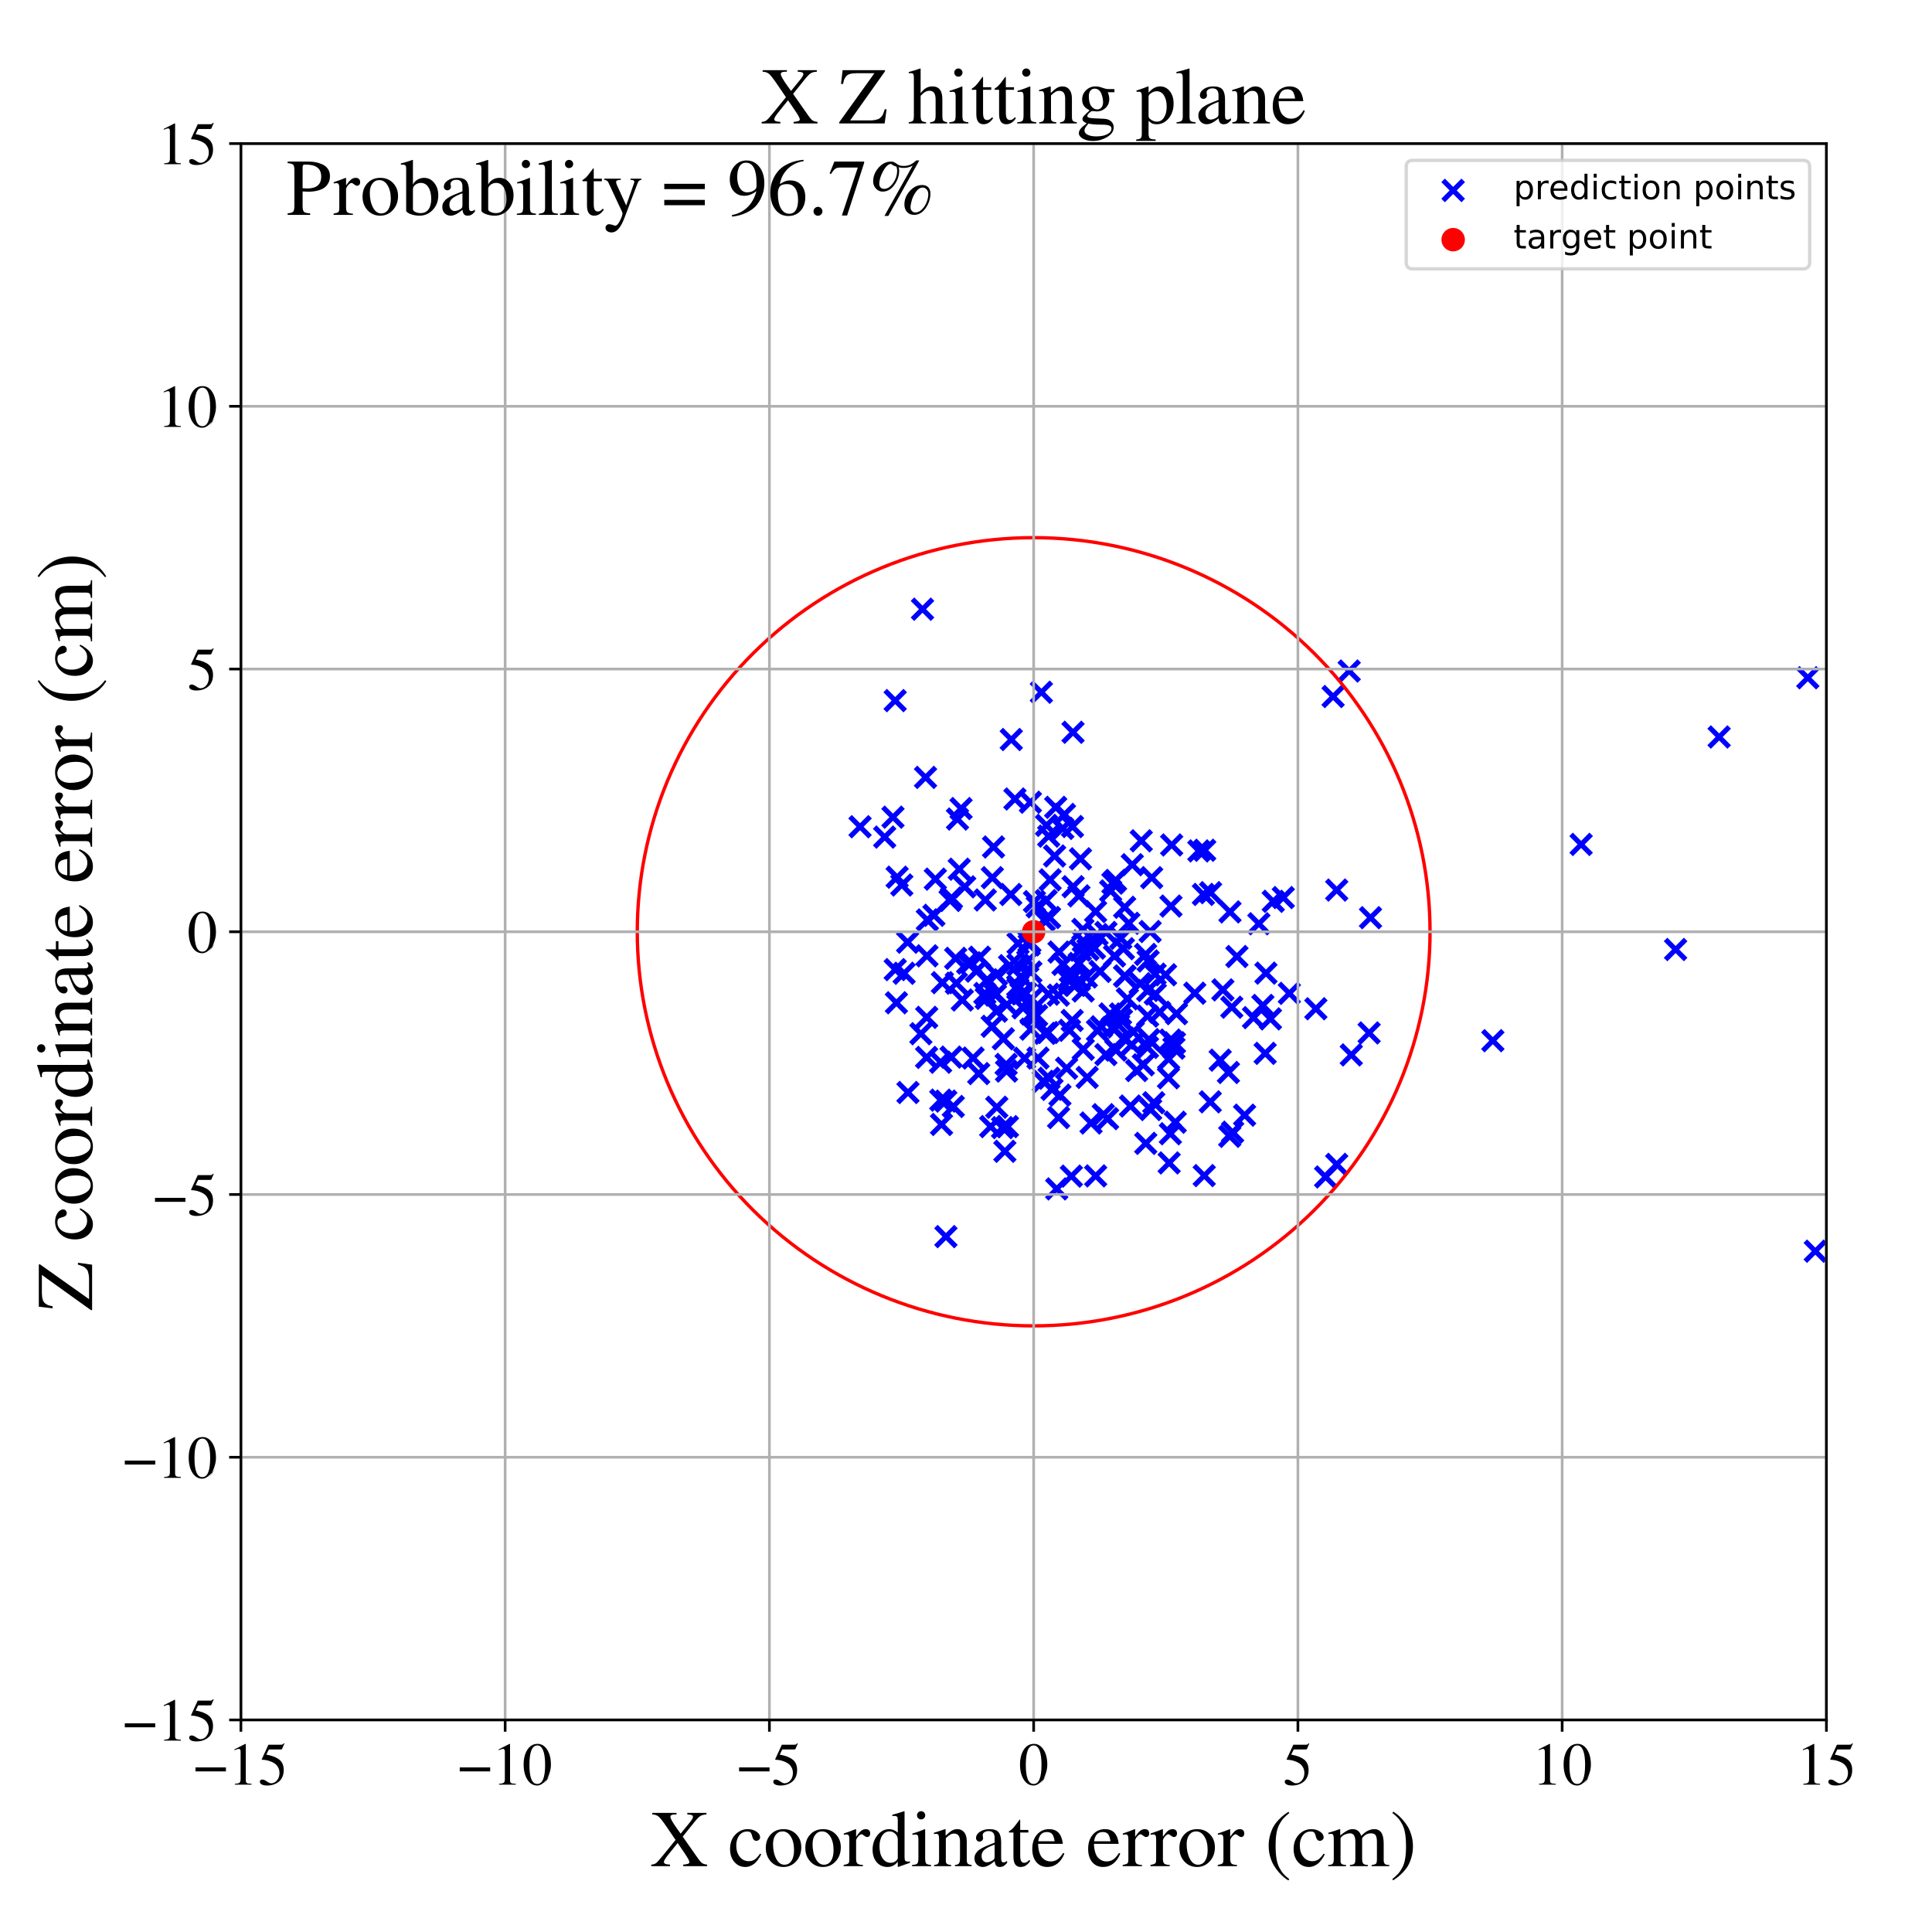 <?xml version="1.0" encoding="utf-8" standalone="no"?>
<!DOCTYPE svg PUBLIC "-//W3C//DTD SVG 1.1//EN"
  "http://www.w3.org/Graphics/SVG/1.1/DTD/svg11.dtd">
<!-- Created with matplotlib (https://matplotlib.org/) -->
<svg height="576pt" version="1.1" viewBox="0 0 576 576" width="576pt" xmlns="http://www.w3.org/2000/svg" xmlns:xlink="http://www.w3.org/1999/xlink">
 <defs>
  <style type="text/css">
*{stroke-linecap:butt;stroke-linejoin:round;}
  </style>
 </defs>
 <g id="figure_1">
  <g id="patch_1">
   <path d="M 0 576 
L 576 576 
L 576 0 
L 0 0 
z
" style="fill:#ffffff;"/>
  </g>
  <g id="axes_1">
   <g id="patch_2">
    <path d="M 71.822 512.784 
L 544.52 512.784 
L 544.52 42.802 
L 71.822 42.802 
z
" style="fill:#ffffff;"/>
   </g>
   <g id="PathCollection_1">
    <defs>
     <path d="M -3 3 
L 3 -3 
M -3 -3 
L 3 3 
" id="m73fa847038" style="stroke:#0000ff;stroke-width:1.5;"/>
    </defs>
    <g clip-path="url(#p839ed1e24e)">
     <use style="fill:#0000ff;stroke:#0000ff;stroke-width:1.5;" x="312.652" xlink:href="#m73fa847038" y="249.287"/>
     <use style="fill:#0000ff;stroke:#0000ff;stroke-width:1.5;" x="317.995" xlink:href="#m73fa847038" y="318.481"/>
     <use style="fill:#0000ff;stroke:#0000ff;stroke-width:1.5;" x="318.86" xlink:href="#m73fa847038" y="307.181"/>
     <use style="fill:#0000ff;stroke:#0000ff;stroke-width:1.5;" x="280.963" xlink:href="#m73fa847038" y="292.967"/>
     <use style="fill:#0000ff;stroke:#0000ff;stroke-width:1.5;" x="280.428" xlink:href="#m73fa847038" y="316.694"/>
     <use style="fill:#0000ff;stroke:#0000ff;stroke-width:1.5;" x="313.638" xlink:href="#m73fa847038" y="324.771"/>
     <use style="fill:#0000ff;stroke:#0000ff;stroke-width:1.5;" x="298.902" xlink:href="#m73fa847038" y="336.184"/>
     <use style="fill:#0000ff;stroke:#0000ff;stroke-width:1.5;" x="290.111" xlink:href="#m73fa847038" y="315.44"/>
     <use style="fill:#0000ff;stroke:#0000ff;stroke-width:1.5;" x="347.487" xlink:href="#m73fa847038" y="290.615"/>
     <use style="fill:#0000ff;stroke:#0000ff;stroke-width:1.5;" x="311.337" xlink:href="#m73fa847038" y="274.31"/>
     <use style="fill:#0000ff;stroke:#0000ff;stroke-width:1.5;" x="319.906" xlink:href="#m73fa847038" y="218.32"/>
     <use style="fill:#0000ff;stroke:#0000ff;stroke-width:1.5;" x="499.559" xlink:href="#m73fa847038" y="283.085"/>
     <use style="fill:#0000ff;stroke:#0000ff;stroke-width:1.5;" x="342.53" xlink:href="#m73fa847038" y="309.935"/>
     <use style="fill:#0000ff;stroke:#0000ff;stroke-width:1.5;" x="395.212" xlink:href="#m73fa847038" y="350.891"/>
     <use style="fill:#0000ff;stroke:#0000ff;stroke-width:1.5;" x="319.659" xlink:href="#m73fa847038" y="304.238"/>
     <use style="fill:#0000ff;stroke:#0000ff;stroke-width:1.5;" x="306.747" xlink:href="#m73fa847038" y="280.735"/>
     <use style="fill:#0000ff;stroke:#0000ff;stroke-width:1.5;" x="340.86" xlink:href="#m73fa847038" y="317.457"/>
     <use style="fill:#0000ff;stroke:#0000ff;stroke-width:1.5;" x="376.51" xlink:href="#m73fa847038" y="299.746"/>
     <use style="fill:#0000ff;stroke:#0000ff;stroke-width:1.5;" x="302.591" xlink:href="#m73fa847038" y="238.212"/>
     <use style="fill:#0000ff;stroke:#0000ff;stroke-width:1.5;" x="999.154" xlink:href="#m73fa847038" y="327.189"/>
     <use style="fill:#0000ff;stroke:#0000ff;stroke-width:1.5;" x="392.303" xlink:href="#m73fa847038" y="300.746"/>
     <use style="fill:#0000ff;stroke:#0000ff;stroke-width:1.5;" x="293.623" xlink:href="#m73fa847038" y="296.194"/>
     <use style="fill:#0000ff;stroke:#0000ff;stroke-width:1.5;" x="366.622" xlink:href="#m73fa847038" y="338.789"/>
     <use style="fill:#0000ff;stroke:#0000ff;stroke-width:1.5;" x="270.587" xlink:href="#m73fa847038" y="280.91"/>
     <use style="fill:#0000ff;stroke:#0000ff;stroke-width:1.5;" x="377.418" xlink:href="#m73fa847038" y="290.127"/>
     <use style="fill:#0000ff;stroke:#0000ff;stroke-width:1.5;" x="292.062" xlink:href="#m73fa847038" y="285.377"/>
     <use style="fill:#0000ff;stroke:#0000ff;stroke-width:1.5;" x="303.451" xlink:href="#m73fa847038" y="294.751"/>
     <use style="fill:#0000ff;stroke:#0000ff;stroke-width:1.5;" x="342.103" xlink:href="#m73fa847038" y="312.269"/>
     <use style="fill:#0000ff;stroke:#0000ff;stroke-width:1.5;" x="541.216" xlink:href="#m73fa847038" y="373.026"/>
     <use style="fill:#0000ff;stroke:#0000ff;stroke-width:1.5;" x="471.395" xlink:href="#m73fa847038" y="251.752"/>
     <use style="fill:#0000ff;stroke:#0000ff;stroke-width:1.5;" x="303.462" xlink:href="#m73fa847038" y="287.615"/>
     <use style="fill:#0000ff;stroke:#0000ff;stroke-width:1.5;" x="332.596" xlink:href="#m73fa847038" y="262.486"/>
     <use style="fill:#0000ff;stroke:#0000ff;stroke-width:1.5;" x="322.128" xlink:href="#m73fa847038" y="256.044"/>
     <use style="fill:#0000ff;stroke:#0000ff;stroke-width:1.5;" x="291.083" xlink:href="#m73fa847038" y="289.53"/>
     <use style="fill:#0000ff;stroke:#0000ff;stroke-width:1.5;" x="357.418" xlink:href="#m73fa847038" y="253.688"/>
     <use style="fill:#0000ff;stroke:#0000ff;stroke-width:1.5;" x="299.964" xlink:href="#m73fa847038" y="317.346"/>
     <use style="fill:#0000ff;stroke:#0000ff;stroke-width:1.5;" x="364.585" xlink:href="#m73fa847038" y="295.12"/>
     <use style="fill:#0000ff;stroke:#0000ff;stroke-width:1.5;" x="321.753" xlink:href="#m73fa847038" y="287.235"/>
     <use style="fill:#0000ff;stroke:#0000ff;stroke-width:1.5;" x="310.475" xlink:href="#m73fa847038" y="206.382"/>
     <use style="fill:#0000ff;stroke:#0000ff;stroke-width:1.5;" x="349.107" xlink:href="#m73fa847038" y="270.131"/>
     <use style="fill:#0000ff;stroke:#0000ff;stroke-width:1.5;" x="315.734" xlink:href="#m73fa847038" y="283.836"/>
     <use style="fill:#0000ff;stroke:#0000ff;stroke-width:1.5;" x="285.462" xlink:href="#m73fa847038" y="244.191"/>
     <use style="fill:#0000ff;stroke:#0000ff;stroke-width:1.5;" x="367.239" xlink:href="#m73fa847038" y="300.289"/>
     <use style="fill:#0000ff;stroke:#0000ff;stroke-width:1.5;" x="318.823" xlink:href="#m73fa847038" y="292.46"/>
     <use style="fill:#0000ff;stroke:#0000ff;stroke-width:1.5;" x="316.858" xlink:href="#m73fa847038" y="246.972"/>
     <use style="fill:#0000ff;stroke:#0000ff;stroke-width:1.5;" x="331.597" xlink:href="#m73fa847038" y="306.376"/>
     <use style="fill:#0000ff;stroke:#0000ff;stroke-width:1.5;" x="341.539" xlink:href="#m73fa847038" y="284.547"/>
     <use style="fill:#0000ff;stroke:#0000ff;stroke-width:1.5;" x="322.972" xlink:href="#m73fa847038" y="280.545"/>
     <use style="fill:#0000ff;stroke:#0000ff;stroke-width:1.5;" x="349.318" xlink:href="#m73fa847038" y="251.916"/>
     <use style="fill:#0000ff;stroke:#0000ff;stroke-width:1.5;" x="305.015" xlink:href="#m73fa847038" y="300.476"/>
     <use style="fill:#0000ff;stroke:#0000ff;stroke-width:1.5;" x="274.545" xlink:href="#m73fa847038" y="308.188"/>
     <use style="fill:#0000ff;stroke:#0000ff;stroke-width:1.5;" x="305.849" xlink:href="#m73fa847038" y="296.125"/>
     <use style="fill:#0000ff;stroke:#0000ff;stroke-width:1.5;" x="373.716" xlink:href="#m73fa847038" y="303.39"/>
     <use style="fill:#0000ff;stroke:#0000ff;stroke-width:1.5;" x="334.063" xlink:href="#m73fa847038" y="302.298"/>
     <use style="fill:#0000ff;stroke:#0000ff;stroke-width:1.5;" x="280.479" xlink:href="#m73fa847038" y="327.993"/>
     <use style="fill:#0000ff;stroke:#0000ff;stroke-width:1.5;" x="377.191" xlink:href="#m73fa847038" y="314.041"/>
     <use style="fill:#0000ff;stroke:#0000ff;stroke-width:1.5;" x="340.249" xlink:href="#m73fa847038" y="250.674"/>
     <use style="fill:#0000ff;stroke:#0000ff;stroke-width:1.5;" x="284.921" xlink:href="#m73fa847038" y="285.718"/>
     <use style="fill:#0000ff;stroke:#0000ff;stroke-width:1.5;" x="398.519" xlink:href="#m73fa847038" y="347.141"/>
     <use style="fill:#0000ff;stroke:#0000ff;stroke-width:1.5;" x="378.763" xlink:href="#m73fa847038" y="303.767"/>
     <use style="fill:#0000ff;stroke:#0000ff;stroke-width:1.5;" x="334.143" xlink:href="#m73fa847038" y="279.743"/>
     <use style="fill:#0000ff;stroke:#0000ff;stroke-width:1.5;" x="402.869" xlink:href="#m73fa847038" y="314.506"/>
     <use style="fill:#0000ff;stroke:#0000ff;stroke-width:1.5;" x="335.066" xlink:href="#m73fa847038" y="309.504"/>
     <use style="fill:#0000ff;stroke:#0000ff;stroke-width:1.5;" x="313.075" xlink:href="#m73fa847038" y="262.303"/>
     <use style="fill:#0000ff;stroke:#0000ff;stroke-width:1.5;" x="283.254" xlink:href="#m73fa847038" y="268.448"/>
     <use style="fill:#0000ff;stroke:#0000ff;stroke-width:1.5;" x="270.699" xlink:href="#m73fa847038" y="325.715"/>
     <use style="fill:#0000ff;stroke:#0000ff;stroke-width:1.5;" x="333.521" xlink:href="#m73fa847038" y="305.627"/>
     <use style="fill:#0000ff;stroke:#0000ff;stroke-width:1.5;" x="306.161" xlink:href="#m73fa847038" y="298.997"/>
     <use style="fill:#0000ff;stroke:#0000ff;stroke-width:1.5;" x="335.416" xlink:href="#m73fa847038" y="291.052"/>
     <use style="fill:#0000ff;stroke:#0000ff;stroke-width:1.5;" x="276.476" xlink:href="#m73fa847038" y="274.263"/>
     <use style="fill:#0000ff;stroke:#0000ff;stroke-width:1.5;" x="348.414" xlink:href="#m73fa847038" y="315.741"/>
     <use style="fill:#0000ff;stroke:#0000ff;stroke-width:1.5;" x="266.225" xlink:href="#m73fa847038" y="243.631"/>
     <use style="fill:#0000ff;stroke:#0000ff;stroke-width:1.5;" x="304.367" xlink:href="#m73fa847038" y="291.18"/>
     <use style="fill:#0000ff;stroke:#0000ff;stroke-width:1.5;" x="276.357" xlink:href="#m73fa847038" y="284.968"/>
     <use style="fill:#0000ff;stroke:#0000ff;stroke-width:1.5;" x="330.209" xlink:href="#m73fa847038" y="333.5"/>
     <use style="fill:#0000ff;stroke:#0000ff;stroke-width:1.5;" x="303.414" xlink:href="#m73fa847038" y="293.954"/>
     <use style="fill:#0000ff;stroke:#0000ff;stroke-width:1.5;" x="342.899" xlink:href="#m73fa847038" y="277.722"/>
     <use style="fill:#0000ff;stroke:#0000ff;stroke-width:1.5;" x="266.898" xlink:href="#m73fa847038" y="289.074"/>
     <use style="fill:#0000ff;stroke:#0000ff;stroke-width:1.5;" x="322.838" xlink:href="#m73fa847038" y="277.095"/>
     <use style="fill:#0000ff;stroke:#0000ff;stroke-width:1.5;" x="319.415" xlink:href="#m73fa847038" y="350.647"/>
     <use style="fill:#0000ff;stroke:#0000ff;stroke-width:1.5;" x="293.746" xlink:href="#m73fa847038" y="268.317"/>
     <use style="fill:#0000ff;stroke:#0000ff;stroke-width:1.5;" x="266.885" xlink:href="#m73fa847038" y="208.878"/>
     <use style="fill:#0000ff;stroke:#0000ff;stroke-width:1.5;" x="408.598" xlink:href="#m73fa847038" y="273.597"/>
     <use style="fill:#0000ff;stroke:#0000ff;stroke-width:1.5;" x="331.793" xlink:href="#m73fa847038" y="263.292"/>
     <use style="fill:#0000ff;stroke:#0000ff;stroke-width:1.5;" x="379.605" xlink:href="#m73fa847038" y="268.716"/>
     <use style="fill:#0000ff;stroke:#0000ff;stroke-width:1.5;" x="342.294" xlink:href="#m73fa847038" y="286.501"/>
     <use style="fill:#0000ff;stroke:#0000ff;stroke-width:1.5;" x="360.82" xlink:href="#m73fa847038" y="328.498"/>
     <use style="fill:#0000ff;stroke:#0000ff;stroke-width:1.5;" x="342.177" xlink:href="#m73fa847038" y="295.308"/>
     <use style="fill:#0000ff;stroke:#0000ff;stroke-width:1.5;" x="337.034" xlink:href="#m73fa847038" y="329.753"/>
     <use style="fill:#0000ff;stroke:#0000ff;stroke-width:1.5;" x="397.447" xlink:href="#m73fa847038" y="207.661"/>
     <use style="fill:#0000ff;stroke:#0000ff;stroke-width:1.5;" x="358.777" xlink:href="#m73fa847038" y="266.656"/>
     <use style="fill:#0000ff;stroke:#0000ff;stroke-width:1.5;" x="319.746" xlink:href="#m73fa847038" y="246.421"/>
     <use style="fill:#0000ff;stroke:#0000ff;stroke-width:1.5;" x="326.638" xlink:href="#m73fa847038" y="271.768"/>
     <use style="fill:#0000ff;stroke:#0000ff;stroke-width:1.5;" x="322.946" xlink:href="#m73fa847038" y="312.836"/>
     <use style="fill:#0000ff;stroke:#0000ff;stroke-width:1.5;" x="326.655" xlink:href="#m73fa847038" y="350.576"/>
     <use style="fill:#0000ff;stroke:#0000ff;stroke-width:1.5;" x="336.109" xlink:href="#m73fa847038" y="297.796"/>
     <use style="fill:#0000ff;stroke:#0000ff;stroke-width:1.5;" x="348.367" xlink:href="#m73fa847038" y="321.335"/>
     <use style="fill:#0000ff;stroke:#0000ff;stroke-width:1.5;" x="331.129" xlink:href="#m73fa847038" y="265.61"/>
     <use style="fill:#0000ff;stroke:#0000ff;stroke-width:1.5;" x="319.94" xlink:href="#m73fa847038" y="264.353"/>
     <use style="fill:#0000ff;stroke:#0000ff;stroke-width:1.5;" x="336.543" xlink:href="#m73fa847038" y="275.276"/>
     <use style="fill:#0000ff;stroke:#0000ff;stroke-width:1.5;" x="337.865" xlink:href="#m73fa847038" y="307.653"/>
     <use style="fill:#0000ff;stroke:#0000ff;stroke-width:1.5;" x="356.211" xlink:href="#m73fa847038" y="296.108"/>
     <use style="fill:#0000ff;stroke:#0000ff;stroke-width:1.5;" x="286.902" xlink:href="#m73fa847038" y="298.14"/>
     <use style="fill:#0000ff;stroke:#0000ff;stroke-width:1.5;" x="300.192" xlink:href="#m73fa847038" y="299.552"/>
     <use style="fill:#0000ff;stroke:#0000ff;stroke-width:1.5;" x="285.124" xlink:href="#m73fa847038" y="293.13"/>
     <use style="fill:#0000ff;stroke:#0000ff;stroke-width:1.5;" x="366.238" xlink:href="#m73fa847038" y="319.749"/>
     <use style="fill:#0000ff;stroke:#0000ff;stroke-width:1.5;" x="275.034" xlink:href="#m73fa847038" y="181.627"/>
     <use style="fill:#0000ff;stroke:#0000ff;stroke-width:1.5;" x="348.933" xlink:href="#m73fa847038" y="338.012"/>
     <use style="fill:#0000ff;stroke:#0000ff;stroke-width:1.5;" x="307.474" xlink:href="#m73fa847038" y="302.344"/>
     <use style="fill:#0000ff;stroke:#0000ff;stroke-width:1.5;" x="343.353" xlink:href="#m73fa847038" y="261.664"/>
     <use style="fill:#0000ff;stroke:#0000ff;stroke-width:1.5;" x="303.52" xlink:href="#m73fa847038" y="281.274"/>
     <use style="fill:#0000ff;stroke:#0000ff;stroke-width:1.5;" x="343.979" xlink:href="#m73fa847038" y="328.762"/>
     <use style="fill:#0000ff;stroke:#0000ff;stroke-width:1.5;" x="344.437" xlink:href="#m73fa847038" y="296.362"/>
     <use style="fill:#0000ff;stroke:#0000ff;stroke-width:1.5;" x="367.491" xlink:href="#m73fa847038" y="337.531"/>
     <use style="fill:#0000ff;stroke:#0000ff;stroke-width:1.5;" x="300.081" xlink:href="#m73fa847038" y="319.327"/>
     <use style="fill:#0000ff;stroke:#0000ff;stroke-width:1.5;" x="309.465" xlink:href="#m73fa847038" y="315.454"/>
     <use style="fill:#0000ff;stroke:#0000ff;stroke-width:1.5;" x="345.74" xlink:href="#m73fa847038" y="301.777"/>
     <use style="fill:#0000ff;stroke:#0000ff;stroke-width:1.5;" x="337.575" xlink:href="#m73fa847038" y="257.799"/>
     <use style="fill:#0000ff;stroke:#0000ff;stroke-width:1.5;" x="330.944" xlink:href="#m73fa847038" y="302.301"/>
     <use style="fill:#0000ff;stroke:#0000ff;stroke-width:1.5;" x="297.177" xlink:href="#m73fa847038" y="330.109"/>
     <use style="fill:#0000ff;stroke:#0000ff;stroke-width:1.5;" x="312.906" xlink:href="#m73fa847038" y="273.541"/>
     <use style="fill:#0000ff;stroke:#0000ff;stroke-width:1.5;" x="294.045" xlink:href="#m73fa847038" y="297.643"/>
     <use style="fill:#0000ff;stroke:#0000ff;stroke-width:1.5;" x="311.045" xlink:href="#m73fa847038" y="322.377"/>
     <use style="fill:#0000ff;stroke:#0000ff;stroke-width:1.5;" x="283.666" xlink:href="#m73fa847038" y="267.705"/>
     <use style="fill:#0000ff;stroke:#0000ff;stroke-width:1.5;" x="316.002" xlink:href="#m73fa847038" y="326.503"/>
     <use style="fill:#0000ff;stroke:#0000ff;stroke-width:1.5;" x="328.349" xlink:href="#m73fa847038" y="306.123"/>
     <use style="fill:#0000ff;stroke:#0000ff;stroke-width:1.5;" x="350.387" xlink:href="#m73fa847038" y="334.578"/>
     <use style="fill:#0000ff;stroke:#0000ff;stroke-width:1.5;" x="307.355" xlink:href="#m73fa847038" y="306.83"/>
     <use style="fill:#0000ff;stroke:#0000ff;stroke-width:1.5;" x="322.936" xlink:href="#m73fa847038" y="295.445"/>
     <use style="fill:#0000ff;stroke:#0000ff;stroke-width:1.5;" x="327.199" xlink:href="#m73fa847038" y="307.247"/>
     <use style="fill:#0000ff;stroke:#0000ff;stroke-width:1.5;" x="269.55" xlink:href="#m73fa847038" y="290.164"/>
     <use style="fill:#0000ff;stroke:#0000ff;stroke-width:1.5;" x="337.396" xlink:href="#m73fa847038" y="311.472"/>
     <use style="fill:#0000ff;stroke:#0000ff;stroke-width:1.5;" x="342.14" xlink:href="#m73fa847038" y="302.914"/>
     <use style="fill:#0000ff;stroke:#0000ff;stroke-width:1.5;" x="275.937" xlink:href="#m73fa847038" y="231.772"/>
     <use style="fill:#0000ff;stroke:#0000ff;stroke-width:1.5;" x="304.683" xlink:href="#m73fa847038" y="296.288"/>
     <use style="fill:#0000ff;stroke:#0000ff;stroke-width:1.5;" x="324.124" xlink:href="#m73fa847038" y="321.215"/>
     <use style="fill:#0000ff;stroke:#0000ff;stroke-width:1.5;" x="321.807" xlink:href="#m73fa847038" y="292.212"/>
     <use style="fill:#0000ff;stroke:#0000ff;stroke-width:1.5;" x="284.213" xlink:href="#m73fa847038" y="329.883"/>
     <use style="fill:#0000ff;stroke:#0000ff;stroke-width:1.5;" x="328.926" xlink:href="#m73fa847038" y="332.328"/>
     <use style="fill:#0000ff;stroke:#0000ff;stroke-width:1.5;" x="366.699" xlink:href="#m73fa847038" y="271.873"/>
     <use style="fill:#0000ff;stroke:#0000ff;stroke-width:1.5;" x="338.874" xlink:href="#m73fa847038" y="319.167"/>
     <use style="fill:#0000ff;stroke:#0000ff;stroke-width:1.5;" x="311.997" xlink:href="#m73fa847038" y="246.069"/>
     <use style="fill:#0000ff;stroke:#0000ff;stroke-width:1.5;" x="382.596" xlink:href="#m73fa847038" y="267.598"/>
     <use style="fill:#0000ff;stroke:#0000ff;stroke-width:1.5;" x="280.702" xlink:href="#m73fa847038" y="335.243"/>
     <use style="fill:#0000ff;stroke:#0000ff;stroke-width:1.5;" x="300.994" xlink:href="#m73fa847038" y="287.903"/>
     <use style="fill:#0000ff;stroke:#0000ff;stroke-width:1.5;" x="295.354" xlink:href="#m73fa847038" y="335.883"/>
     <use style="fill:#0000ff;stroke:#0000ff;stroke-width:1.5;" x="305.464" xlink:href="#m73fa847038" y="315.521"/>
     <use style="fill:#0000ff;stroke:#0000ff;stroke-width:1.5;" x="306.426" xlink:href="#m73fa847038" y="286.51"/>
     <use style="fill:#0000ff;stroke:#0000ff;stroke-width:1.5;" x="291.786" xlink:href="#m73fa847038" y="320.067"/>
     <use style="fill:#0000ff;stroke:#0000ff;stroke-width:1.5;" x="319.088" xlink:href="#m73fa847038" y="289.586"/>
     <use style="fill:#0000ff;stroke:#0000ff;stroke-width:1.5;" x="309.241" xlink:href="#m73fa847038" y="270.365"/>
     <use style="fill:#0000ff;stroke:#0000ff;stroke-width:1.5;" x="368.77" xlink:href="#m73fa847038" y="285.173"/>
     <use style="fill:#0000ff;stroke:#0000ff;stroke-width:1.5;" x="307.34" xlink:href="#m73fa847038" y="289.804"/>
     <use style="fill:#0000ff;stroke:#0000ff;stroke-width:1.5;" x="408.184" xlink:href="#m73fa847038" y="307.955"/>
     <use style="fill:#0000ff;stroke:#0000ff;stroke-width:1.5;" x="402.244" xlink:href="#m73fa847038" y="200.058"/>
     <use style="fill:#0000ff;stroke:#0000ff;stroke-width:1.5;" x="314.741" xlink:href="#m73fa847038" y="240.695"/>
     <use style="fill:#0000ff;stroke:#0000ff;stroke-width:1.5;" x="320.345" xlink:href="#m73fa847038" y="293.634"/>
     <use style="fill:#0000ff;stroke:#0000ff;stroke-width:1.5;" x="329.725" xlink:href="#m73fa847038" y="277.999"/>
     <use style="fill:#0000ff;stroke:#0000ff;stroke-width:1.5;" x="319.274" xlink:href="#m73fa847038" y="291.692"/>
     <use style="fill:#0000ff;stroke:#0000ff;stroke-width:1.5;" x="327.969" xlink:href="#m73fa847038" y="289.608"/>
     <use style="fill:#0000ff;stroke:#0000ff;stroke-width:1.5;" x="309.049" xlink:href="#m73fa847038" y="302.751"/>
     <use style="fill:#0000ff;stroke:#0000ff;stroke-width:1.5;" x="445.071" xlink:href="#m73fa847038" y="310.267"/>
     <use style="fill:#0000ff;stroke:#0000ff;stroke-width:1.5;" x="341.593" xlink:href="#m73fa847038" y="340.881"/>
     <use style="fill:#0000ff;stroke:#0000ff;stroke-width:1.5;" x="332.682" xlink:href="#m73fa847038" y="313.069"/>
     <use style="fill:#0000ff;stroke:#0000ff;stroke-width:1.5;" x="263.756" xlink:href="#m73fa847038" y="249.566"/>
     <use style="fill:#0000ff;stroke:#0000ff;stroke-width:1.5;" x="276.253" xlink:href="#m73fa847038" y="315.252"/>
     <use style="fill:#0000ff;stroke:#0000ff;stroke-width:1.5;" x="308.402" xlink:href="#m73fa847038" y="268.795"/>
     <use style="fill:#0000ff;stroke:#0000ff;stroke-width:1.5;" x="315.539" xlink:href="#m73fa847038" y="296.704"/>
     <use style="fill:#0000ff;stroke:#0000ff;stroke-width:1.5;" x="299.129" xlink:href="#m73fa847038" y="309.704"/>
     <use style="fill:#0000ff;stroke:#0000ff;stroke-width:1.5;" x="326.294" xlink:href="#m73fa847038" y="282.658"/>
     <use style="fill:#0000ff;stroke:#0000ff;stroke-width:1.5;" x="285.986" xlink:href="#m73fa847038" y="259.143"/>
     <use style="fill:#0000ff;stroke:#0000ff;stroke-width:1.5;" x="317.355" xlink:href="#m73fa847038" y="242.818"/>
     <use style="fill:#0000ff;stroke:#0000ff;stroke-width:1.5;" x="281.979" xlink:href="#m73fa847038" y="328.279"/>
     <use style="fill:#0000ff;stroke:#0000ff;stroke-width:1.5;" x="289.437" xlink:href="#m73fa847038" y="287.048"/>
     <use style="fill:#0000ff;stroke:#0000ff;stroke-width:1.5;" x="320.609" xlink:href="#m73fa847038" y="293.735"/>
     <use style="fill:#0000ff;stroke:#0000ff;stroke-width:1.5;" x="307.202" xlink:href="#m73fa847038" y="239.171"/>
     <use style="fill:#0000ff;stroke:#0000ff;stroke-width:1.5;" x="339.914" xlink:href="#m73fa847038" y="293.278"/>
     <use style="fill:#0000ff;stroke:#0000ff;stroke-width:1.5;" x="305.004" xlink:href="#m73fa847038" y="296.152"/>
     <use style="fill:#0000ff;stroke:#0000ff;stroke-width:1.5;" x="334.928" xlink:href="#m73fa847038" y="282.842"/>
     <use style="fill:#0000ff;stroke:#0000ff;stroke-width:1.5;" x="301.501" xlink:href="#m73fa847038" y="220.479"/>
     <use style="fill:#0000ff;stroke:#0000ff;stroke-width:1.5;" x="301.348" xlink:href="#m73fa847038" y="266.682"/>
     <use style="fill:#0000ff;stroke:#0000ff;stroke-width:1.5;" x="371.059" xlink:href="#m73fa847038" y="332.469"/>
     <use style="fill:#0000ff;stroke:#0000ff;stroke-width:1.5;" x="327.072" xlink:href="#m73fa847038" y="278.63"/>
     <use style="fill:#0000ff;stroke:#0000ff;stroke-width:1.5;" x="315.052" xlink:href="#m73fa847038" y="354.453"/>
     <use style="fill:#0000ff;stroke:#0000ff;stroke-width:1.5;" x="343.049" xlink:href="#m73fa847038" y="330.795"/>
     <use style="fill:#0000ff;stroke:#0000ff;stroke-width:1.5;" x="348.939" xlink:href="#m73fa847038" y="310.078"/>
     <use style="fill:#0000ff;stroke:#0000ff;stroke-width:1.5;" x="297.092" xlink:href="#m73fa847038" y="290.625"/>
     <use style="fill:#0000ff;stroke:#0000ff;stroke-width:1.5;" x="296.765" xlink:href="#m73fa847038" y="296.66"/>
     <use style="fill:#0000ff;stroke:#0000ff;stroke-width:1.5;" x="324.348" xlink:href="#m73fa847038" y="283.111"/>
     <use style="fill:#0000ff;stroke:#0000ff;stroke-width:1.5;" x="318.787" xlink:href="#m73fa847038" y="291.556"/>
     <use style="fill:#0000ff;stroke:#0000ff;stroke-width:1.5;" x="316.91" xlink:href="#m73fa847038" y="287.507"/>
     <use style="fill:#0000ff;stroke:#0000ff;stroke-width:1.5;" x="329.707" xlink:href="#m73fa847038" y="314.404"/>
     <use style="fill:#0000ff;stroke:#0000ff;stroke-width:1.5;" x="314.417" xlink:href="#m73fa847038" y="255.197"/>
     <use style="fill:#0000ff;stroke:#0000ff;stroke-width:1.5;" x="512.539" xlink:href="#m73fa847038" y="219.723"/>
     <use style="fill:#0000ff;stroke:#0000ff;stroke-width:1.5;" x="315.596" xlink:href="#m73fa847038" y="333.188"/>
     <use style="fill:#0000ff;stroke:#0000ff;stroke-width:1.5;" x="267.468" xlink:href="#m73fa847038" y="261.523"/>
     <use style="fill:#0000ff;stroke:#0000ff;stroke-width:1.5;" x="538.97" xlink:href="#m73fa847038" y="202.067"/>
     <use style="fill:#0000ff;stroke:#0000ff;stroke-width:1.5;" x="307.044" xlink:href="#m73fa847038" y="280.823"/>
     <use style="fill:#0000ff;stroke:#0000ff;stroke-width:1.5;" x="360.919" xlink:href="#m73fa847038" y="266.136"/>
     <use style="fill:#0000ff;stroke:#0000ff;stroke-width:1.5;" x="278.86" xlink:href="#m73fa847038" y="262.098"/>
     <use style="fill:#0000ff;stroke:#0000ff;stroke-width:1.5;" x="350.149" xlink:href="#m73fa847038" y="310.884"/>
     <use style="fill:#0000ff;stroke:#0000ff;stroke-width:1.5;" x="267.256" xlink:href="#m73fa847038" y="298.962"/>
     <use style="fill:#0000ff;stroke:#0000ff;stroke-width:1.5;" x="295.854" xlink:href="#m73fa847038" y="261.662"/>
     <use style="fill:#0000ff;stroke:#0000ff;stroke-width:1.5;" x="276.284" xlink:href="#m73fa847038" y="303.312"/>
     <use style="fill:#0000ff;stroke:#0000ff;stroke-width:1.5;" x="307.319" xlink:href="#m73fa847038" y="298.029"/>
     <use style="fill:#0000ff;stroke:#0000ff;stroke-width:1.5;" x="348.568" xlink:href="#m73fa847038" y="346.709"/>
     <use style="fill:#0000ff;stroke:#0000ff;stroke-width:1.5;" x="359.026" xlink:href="#m73fa847038" y="350.489"/>
     <use style="fill:#0000ff;stroke:#0000ff;stroke-width:1.5;" x="287.612" xlink:href="#m73fa847038" y="264.399"/>
     <use style="fill:#0000ff;stroke:#0000ff;stroke-width:1.5;" x="363.783" xlink:href="#m73fa847038" y="316.071"/>
     <use style="fill:#0000ff;stroke:#0000ff;stroke-width:1.5;" x="306.851" xlink:href="#m73fa847038" y="281.706"/>
     <use style="fill:#0000ff;stroke:#0000ff;stroke-width:1.5;" x="335.274" xlink:href="#m73fa847038" y="290.989"/>
     <use style="fill:#0000ff;stroke:#0000ff;stroke-width:1.5;" x="325.277" xlink:href="#m73fa847038" y="334.812"/>
     <use style="fill:#0000ff;stroke:#0000ff;stroke-width:1.5;" x="278.43" xlink:href="#m73fa847038" y="272.885"/>
     <use style="fill:#0000ff;stroke:#0000ff;stroke-width:1.5;" x="332.28" xlink:href="#m73fa847038" y="285.01"/>
     <use style="fill:#0000ff;stroke:#0000ff;stroke-width:1.5;" x="296.21" xlink:href="#m73fa847038" y="252.514"/>
     <use style="fill:#0000ff;stroke:#0000ff;stroke-width:1.5;" x="299.588" xlink:href="#m73fa847038" y="343.247"/>
     <use style="fill:#0000ff;stroke:#0000ff;stroke-width:1.5;" x="288.485" xlink:href="#m73fa847038" y="287.139"/>
     <use style="fill:#0000ff;stroke:#0000ff;stroke-width:1.5;" x="311.872" xlink:href="#m73fa847038" y="268.491"/>
     <use style="fill:#0000ff;stroke:#0000ff;stroke-width:1.5;" x="312.589" xlink:href="#m73fa847038" y="296.397"/>
     <use style="fill:#0000ff;stroke:#0000ff;stroke-width:1.5;" x="398.526" xlink:href="#m73fa847038" y="265.357"/>
     <use style="fill:#0000ff;stroke:#0000ff;stroke-width:1.5;" x="335.296" xlink:href="#m73fa847038" y="270.494"/>
     <use style="fill:#0000ff;stroke:#0000ff;stroke-width:1.5;" x="322.077" xlink:href="#m73fa847038" y="283.279"/>
     <use style="fill:#0000ff;stroke:#0000ff;stroke-width:1.5;" x="375.316" xlink:href="#m73fa847038" y="275.403"/>
     <use style="fill:#0000ff;stroke:#0000ff;stroke-width:1.5;" x="283.561" xlink:href="#m73fa847038" y="315.161"/>
     <use style="fill:#0000ff;stroke:#0000ff;stroke-width:1.5;" x="334.343" xlink:href="#m73fa847038" y="304.084"/>
     <use style="fill:#0000ff;stroke:#0000ff;stroke-width:1.5;" x="295.8" xlink:href="#m73fa847038" y="305.983"/>
     <use style="fill:#0000ff;stroke:#0000ff;stroke-width:1.5;" x="350.755" xlink:href="#m73fa847038" y="302.208"/>
     <use style="fill:#0000ff;stroke:#0000ff;stroke-width:1.5;" x="312.384" xlink:href="#m73fa847038" y="307.828"/>
     <use style="fill:#0000ff;stroke:#0000ff;stroke-width:1.5;" x="300.359" xlink:href="#m73fa847038" y="335.884"/>
     <use style="fill:#0000ff;stroke:#0000ff;stroke-width:1.5;" x="321.664" xlink:href="#m73fa847038" y="267.088"/>
     <use style="fill:#0000ff;stroke:#0000ff;stroke-width:1.5;" x="384.4" xlink:href="#m73fa847038" y="296.154"/>
     <use style="fill:#0000ff;stroke:#0000ff;stroke-width:1.5;" x="286.528" xlink:href="#m73fa847038" y="241.063"/>
     <use style="fill:#0000ff;stroke:#0000ff;stroke-width:1.5;" x="349.985" xlink:href="#m73fa847038" y="312.5"/>
     <use style="fill:#0000ff;stroke:#0000ff;stroke-width:1.5;" x="344.38" xlink:href="#m73fa847038" y="290.433"/>
     <use style="fill:#0000ff;stroke:#0000ff;stroke-width:1.5;" x="294.338" xlink:href="#m73fa847038" y="292.12"/>
     <use style="fill:#0000ff;stroke:#0000ff;stroke-width:1.5;" x="282.014" xlink:href="#m73fa847038" y="368.679"/>
     <use style="fill:#0000ff;stroke:#0000ff;stroke-width:1.5;" x="268.862" xlink:href="#m73fa847038" y="263.853"/>
     <use style="fill:#0000ff;stroke:#0000ff;stroke-width:1.5;" x="312.772" xlink:href="#m73fa847038" y="321.462"/>
     <use style="fill:#0000ff;stroke:#0000ff;stroke-width:1.5;" x="297.073" xlink:href="#m73fa847038" y="301.47"/>
     <use style="fill:#0000ff;stroke:#0000ff;stroke-width:1.5;" x="311.587" xlink:href="#m73fa847038" y="308.074"/>
     <use style="fill:#0000ff;stroke:#0000ff;stroke-width:1.5;" x="323.875" xlink:href="#m73fa847038" y="291.289"/>
     <use style="fill:#0000ff;stroke:#0000ff;stroke-width:1.5;" x="256.412" xlink:href="#m73fa847038" y="246.481"/>
     <use style="fill:#0000ff;stroke:#0000ff;stroke-width:1.5;" x="359.175" xlink:href="#m73fa847038" y="253.494"/>
    </g>
   </g>
   <g id="PathCollection_2">
    <defs>
     <path d="M 0 3 
C 0.796 3 1.559 2.684 2.121 2.121 
C 2.684 1.559 3 0.796 3 0 
C 3 -0.796 2.684 -1.559 2.121 -2.121 
C 1.559 -2.684 0.796 -3 0 -3 
C -0.796 -3 -1.559 -2.684 -2.121 -2.121 
C -2.684 -1.559 -3 -0.796 -3 0 
C -3 0.796 -2.684 1.559 -2.121 2.121 
C -1.559 2.684 -0.796 3 0 3 
z
" id="m69ac4ad1ab" style="stroke:#ff0000;"/>
    </defs>
    <g clip-path="url(#p839ed1e24e)">
     <use style="fill:#ff0000;stroke:#ff0000;" x="308.171" xlink:href="#m69ac4ad1ab" y="277.793"/>
    </g>
   </g>
   <g id="patch_3">
    <path clip-path="url(#p839ed1e24e)" d="M 308.171 395.288 
C 339.511 395.288 369.572 382.908 391.733 360.875 
C 413.894 338.841 426.346 308.953 426.346 277.793 
C 426.346 246.633 413.894 216.745 391.733 194.711 
C 369.572 172.677 339.511 160.297 308.171 160.297 
C 276.831 160.297 246.77 172.677 224.609 194.711 
C 202.448 216.745 189.997 246.633 189.997 277.793 
C 189.997 308.953 202.448 338.841 224.609 360.875 
C 246.77 382.908 276.831 395.288 308.171 395.288 
z
" style="fill:none;stroke:#ff0000;stroke-linejoin:miter;"/>
   </g>
   <g id="matplotlib.axis_1">
    <g id="xtick_1">
     <g id="line2d_1">
      <path clip-path="url(#p839ed1e24e)" d="M 71.822 512.784 
L 71.822 42.802 
" style="fill:none;stroke:#b0b0b0;stroke-linecap:square;stroke-width:0.8;"/>
     </g>
     <g id="line2d_2">
      <defs>
       <path d="M 0 0 
L 0 3.5 
" id="m533dcd46ef" style="stroke:#000000;stroke-width:0.8;"/>
      </defs>
      <g>
       <use style="stroke:#000000;stroke-width:0.8;" x="71.822" xlink:href="#m533dcd46ef" y="512.784"/>
      </g>
     </g>
     <g id="text_1">
      <!-- −15 -->
      <defs>
       <path d="M 3 22 
L 3 28.594 
L 53.406 28.594 
L 53.406 22 
z
" id="FreeSerif-8722"/>
       <path d="M 18.297 59.297 
Q 16.5 59.297 11.094 57.094 
L 11.094 58.5 
L 29.094 67.594 
L 29.906 67.406 
L 29.906 7.406 
Q 29.906 3.797 31.703 2.688 
Q 33.5 1.594 39.406 1.5 
L 39.406 0 
L 11.797 0 
L 11.797 1.5 
Q 17.406 1.703 19.344 3.141 
Q 21.297 4.594 21.297 9.297 
L 21.297 54.594 
Q 21.297 59.297 18.297 59.297 
z
" id="FreeSerif-49"/>
       <path d="M 35.703 19.406 
Q 35.703 24.703 33.344 28.797 
Q 31 32.906 27.641 35.156 
Q 24.297 37.406 20.141 38.844 
Q 16 40.297 12.953 40.75 
Q 9.906 41.203 7.594 41.203 
Q 6.406 41.203 6.406 42 
Q 6.406 42.297 6.5 42.5 
L 17.406 66.203 
L 38.297 66.203 
Q 39.906 66.203 40.844 66.703 
Q 41.797 67.203 42.906 68.797 
L 43.797 68.094 
L 40 59.203 
Q 39.594 58.297 37.703 58.297 
L 18.094 58.297 
L 13.906 49.797 
Q 28.5 47.203 35.594 41.344 
Q 42.703 35.5 42.703 24.203 
Q 42.703 18.297 40.844 13.688 
Q 39 9.094 36.141 6.297 
Q 33.297 3.5 29.547 1.703 
Q 25.797 -0.094 22.344 -0.75 
Q 18.906 -1.406 15.406 -1.406 
Q 9.797 -1.406 6.5 0.25 
Q 3.203 1.906 3.203 4.797 
Q 3.203 8.5 7.5 8.5 
Q 10.297 8.5 14.75 5.391 
Q 19.203 2.297 21.797 2.297 
Q 27.703 2.297 31.703 7.25 
Q 35.703 12.203 35.703 19.406 
z
" id="FreeSerif-53"/>
      </defs>
      <g transform="translate(57.746 532.077)scale(0.18 -0.18)">
       <use xlink:href="#FreeSerif-8722"/>
       <use x="56.4" xlink:href="#FreeSerif-49"/>
       <use x="106.4" xlink:href="#FreeSerif-53"/>
      </g>
     </g>
    </g>
    <g id="xtick_2">
     <g id="line2d_3">
      <path clip-path="url(#p839ed1e24e)" d="M 150.605 512.784 
L 150.605 42.802 
" style="fill:none;stroke:#b0b0b0;stroke-linecap:square;stroke-width:0.8;"/>
     </g>
     <g id="line2d_4">
      <g>
       <use style="stroke:#000000;stroke-width:0.8;" x="150.605" xlink:href="#m533dcd46ef" y="512.784"/>
      </g>
     </g>
     <g id="text_2">
      <!-- −10 -->
      <defs>
       <path d="M 47.594 17.797 
Q 35.203 -1.406 25 -1.406 
Q 14.797 -1.406 8.594 8.391 
Q 2.406 18.203 2.406 33.594 
Q 2.406 48.094 8.594 57.844 
Q 14.797 67.594 25.406 67.594 
Q 35.203 67.594 41.391 58 
Q 47.594 48.406 47.594 33 
Q 47.594 17.797 35.203 -1.406 
z
M 25.094 65 
Q 12 65 12 32.703 
Q 12 1.203 25 1.203 
Q 38 1.203 38 32.797 
Q 38 48.5 34.703 56.75 
Q 31.406 65 25.094 65 
z
" id="FreeSerif-48"/>
      </defs>
      <g transform="translate(136.529 532.077)scale(0.18 -0.18)">
       <use xlink:href="#FreeSerif-8722"/>
       <use x="56.4" xlink:href="#FreeSerif-49"/>
       <use x="106.4" xlink:href="#FreeSerif-48"/>
      </g>
     </g>
    </g>
    <g id="xtick_3">
     <g id="line2d_5">
      <path clip-path="url(#p839ed1e24e)" d="M 229.388 512.784 
L 229.388 42.802 
" style="fill:none;stroke:#b0b0b0;stroke-linecap:square;stroke-width:0.8;"/>
     </g>
     <g id="line2d_6">
      <g>
       <use style="stroke:#000000;stroke-width:0.8;" x="229.388" xlink:href="#m533dcd46ef" y="512.784"/>
      </g>
     </g>
     <g id="text_3">
      <!-- −5 -->
      <g transform="translate(219.812 532.077)scale(0.18 -0.18)">
       <use xlink:href="#FreeSerif-8722"/>
       <use x="56.4" xlink:href="#FreeSerif-53"/>
      </g>
     </g>
    </g>
    <g id="xtick_4">
     <g id="line2d_7">
      <path clip-path="url(#p839ed1e24e)" d="M 308.171 512.784 
L 308.171 42.802 
" style="fill:none;stroke:#b0b0b0;stroke-linecap:square;stroke-width:0.8;"/>
     </g>
     <g id="line2d_8">
      <g>
       <use style="stroke:#000000;stroke-width:0.8;" x="308.171" xlink:href="#m533dcd46ef" y="512.784"/>
      </g>
     </g>
     <g id="text_4">
      <!-- 0 -->
      <g transform="translate(303.671 532.077)scale(0.18 -0.18)">
       <use xlink:href="#FreeSerif-48"/>
      </g>
     </g>
    </g>
    <g id="xtick_5">
     <g id="line2d_9">
      <path clip-path="url(#p839ed1e24e)" d="M 386.954 512.784 
L 386.954 42.802 
" style="fill:none;stroke:#b0b0b0;stroke-linecap:square;stroke-width:0.8;"/>
     </g>
     <g id="line2d_10">
      <g>
       <use style="stroke:#000000;stroke-width:0.8;" x="386.954" xlink:href="#m533dcd46ef" y="512.784"/>
      </g>
     </g>
     <g id="text_5">
      <!-- 5 -->
      <g transform="translate(382.454 532.077)scale(0.18 -0.18)">
       <use xlink:href="#FreeSerif-53"/>
      </g>
     </g>
    </g>
    <g id="xtick_6">
     <g id="line2d_11">
      <path clip-path="url(#p839ed1e24e)" d="M 465.737 512.784 
L 465.737 42.802 
" style="fill:none;stroke:#b0b0b0;stroke-linecap:square;stroke-width:0.8;"/>
     </g>
     <g id="line2d_12">
      <g>
       <use style="stroke:#000000;stroke-width:0.8;" x="465.737" xlink:href="#m533dcd46ef" y="512.784"/>
      </g>
     </g>
     <g id="text_6">
      <!-- 10 -->
      <g transform="translate(456.737 532.077)scale(0.18 -0.18)">
       <use xlink:href="#FreeSerif-49"/>
       <use x="50" xlink:href="#FreeSerif-48"/>
      </g>
     </g>
    </g>
    <g id="xtick_7">
     <g id="line2d_13">
      <path clip-path="url(#p839ed1e24e)" d="M 544.52 512.784 
L 544.52 42.802 
" style="fill:none;stroke:#b0b0b0;stroke-linecap:square;stroke-width:0.8;"/>
     </g>
     <g id="line2d_14">
      <g>
       <use style="stroke:#000000;stroke-width:0.8;" x="544.52" xlink:href="#m533dcd46ef" y="512.784"/>
      </g>
     </g>
     <g id="text_7">
      <!-- 15 -->
      <g transform="translate(535.52 532.077)scale(0.18 -0.18)">
       <use xlink:href="#FreeSerif-49"/>
       <use x="50" xlink:href="#FreeSerif-53"/>
      </g>
     </g>
    </g>
    <g id="text_8">
     <!-- X coordinate error (cm) -->
     <defs>
      <path d="M 69.594 66.203 
L 69.594 64.297 
Q 64.703 64 62.047 62.344 
Q 59.406 60.703 54.703 54.906 
L 40.094 36.703 
L 59.297 9.297 
Q 62.297 5 64.297 3.703 
Q 66.297 2.406 70.406 1.906 
L 70.406 0 
L 40.703 0 
L 40.703 1.906 
Q 44.797 2.297 46.594 2.938 
Q 48.406 3.594 48.406 5 
Q 48.406 7.203 43.297 14.797 
L 33.797 28.797 
L 21.906 14 
Q 16.703 7.5 16.703 5.406 
Q 16.703 3.703 18.297 2.953 
Q 19.906 2.203 24.297 1.906 
L 24.297 0 
L 1 0 
L 1 1.906 
Q 4.906 2.203 7 3.797 
Q 9.094 5.406 15.5 13.297 
L 31.203 32.594 
L 20.297 48.594 
Q 13.297 58.906 10.25 61.5 
Q 7.203 64.094 2.203 64.297 
L 2.203 66.203 
L 32.406 66.203 
L 32.406 64.297 
L 29.594 64.203 
Q 24.797 64.094 24.797 61.297 
Q 24.797 58.094 33.297 46.297 
L 37.5 40.406 
L 48.797 54.203 
Q 52.797 59.203 52.797 61.094 
Q 52.797 62.797 51.344 63.438 
Q 49.906 64.094 45.797 64.297 
L 45.797 66.203 
z
" id="FreeSerif-88"/>
      <path id="FreeSerif-32"/>
      <path d="M 2.5 21.297 
Q 2.5 32.406 9.047 39.203 
Q 15.594 46 24.406 46 
Q 30.703 46 35.25 42.953 
Q 39.797 39.906 39.797 35.703 
Q 39.797 34 38.391 32.75 
Q 37 31.5 35 31.5 
Q 31.594 31.5 30.297 36.094 
L 29.703 38.297 
Q 28.906 41.094 27.703 42.094 
Q 26.5 43.094 23.797 43.094 
Q 17.703 43.094 13.953 38.25 
Q 10.203 33.406 10.203 25.703 
Q 10.203 17.094 14.547 11.641 
Q 18.906 6.203 25.703 6.203 
Q 30 6.203 33.094 8.25 
Q 36.203 10.297 39.797 15.594 
L 41.203 14.703 
Q 40.203 12.703 39.453 11.391 
Q 38.703 10.094 36.75 7.5 
Q 34.797 4.906 32.891 3.297 
Q 31 1.703 27.891 0.344 
Q 24.797 -1 21.5 -1 
Q 13.203 -1 7.844 5.25 
Q 2.5 11.5 2.5 21.297 
z
" id="FreeSerif-99"/>
      <path d="M 24.594 46 
Q 34.203 46 40.391 39.594 
Q 46.594 33.203 46.594 23.406 
Q 46.594 13 40.188 6 
Q 33.797 -1 24.391 -1 
Q 15 -1 8.75 5.75 
Q 2.5 12.5 2.5 22.594 
Q 2.5 32.906 8.641 39.453 
Q 14.797 46 24.594 46 
z
M 11.5 27.5 
Q 11.5 16.797 15.391 9.297 
Q 19.297 1.797 25.594 1.797 
Q 31.203 1.797 34.391 6.594 
Q 37.594 11.406 37.594 19.906 
Q 37.594 30.203 33.594 36.703 
Q 29.594 43.203 23.297 43.203 
Q 18 43.203 14.75 38.891 
Q 11.5 34.594 11.5 27.5 
z
" id="FreeSerif-111"/>
      <path d="M 30.094 36.203 
Q 28.594 36.203 26.391 37.953 
Q 24.203 39.703 23.5 39.703 
Q 21.5 39.703 19 36.797 
Q 16.5 33.906 16.5 31.5 
L 16.5 9 
Q 16.5 4.703 18.203 3.203 
Q 19.906 1.703 25 1.5 
L 25 0 
L 1 0 
L 1 1.5 
Q 5.797 2.406 6.938 3.5 
Q 8.094 4.594 8.094 8.406 
L 8.094 33.406 
Q 8.094 36.703 7.344 38.047 
Q 6.594 39.406 4.703 39.406 
Q 3.094 39.406 1.203 39 
L 1.203 40.594 
Q 9.203 43.203 16 46 
L 16.5 45.797 
L 16.5 36.594 
Q 20.203 41.906 22.797 43.953 
Q 25.406 46 28.5 46 
Q 31.094 46 32.547 44.594 
Q 34 43.203 34 40.703 
Q 34 38.594 32.953 37.391 
Q 31.906 36.203 30.094 36.203 
z
" id="FreeSerif-114"/>
      <path d="M 34.203 -1 
L 33.797 -0.703 
L 33.797 5.703 
Q 29 -1 21 -1 
Q 12.703 -1 7.594 4.953 
Q 2.5 10.906 2.5 20.5 
Q 2.5 31.094 8.594 38.547 
Q 14.703 46 23.297 46 
Q 28.703 46 33.797 41.703 
L 33.797 57.297 
Q 33.797 60.406 32.891 61.406 
Q 32 62.406 29.203 62.406 
Q 27.797 62.406 27 62.297 
L 27 63.906 
Q 36.094 66.297 41.703 68.297 
L 42.203 68.094 
L 42.203 11.406 
Q 42.203 7.906 43.047 6.797 
Q 43.906 5.703 46.594 5.703 
Q 47.094 5.703 48.906 5.797 
L 48.906 4.203 
z
M 24.906 4.203 
Q 28.703 4.203 31.25 6.344 
Q 33.797 8.5 33.797 10.203 
L 33.797 33.203 
Q 33.797 37.203 30.688 40.203 
Q 27.594 43.203 23.594 43.203 
Q 17.906 43.203 14.5 38.094 
Q 11.094 33 11.094 24.5 
Q 11.094 15.297 14.891 9.75 
Q 18.703 4.203 24.906 4.203 
z
" id="FreeSerif-100"/>
      <path d="M 6.203 39.297 
Q 4 39.297 2 39 
L 2 40.5 
Q 9 42.5 17.5 46 
L 17.906 45.703 
L 17.906 10.203 
Q 17.906 4.797 19.156 3.344 
Q 20.406 1.906 25.297 1.5 
L 25.297 0 
L 1.594 0 
L 1.594 1.5 
Q 6.797 1.797 8.141 3.297 
Q 9.5 4.797 9.5 10.203 
L 9.5 33.406 
Q 9.5 36.703 8.75 38 
Q 8 39.297 6.203 39.297 
z
M 12.797 68.297 
Q 15 68.297 16.5 66.797 
Q 18 65.297 18 63.203 
Q 18 61 16.5 59.547 
Q 15 58.094 12.797 58.094 
Q 10.703 58.094 9.25 59.594 
Q 7.797 61.094 7.797 63.188 
Q 7.797 65.297 9.297 66.797 
Q 10.797 68.297 12.797 68.297 
z
" id="FreeSerif-105"/>
      <path d="M 1 39.797 
L 1 41.5 
Q 8.406 43.703 14.797 46 
L 15.5 45.797 
L 15.5 37.906 
Q 20.594 42.703 23.547 44.344 
Q 26.5 46 30 46 
Q 35.5 46 38.641 42.047 
Q 41.797 38.094 41.797 31 
L 41.797 8.094 
Q 41.797 4.406 43 3.156 
Q 44.203 1.906 47.906 1.5 
L 47.906 0 
L 27.094 0 
L 27.094 1.5 
Q 30.906 1.797 32.156 3.5 
Q 33.406 5.203 33.406 9.906 
L 33.406 30.797 
Q 33.406 40.5 26.094 40.5 
Q 23.594 40.5 21.5 39.344 
Q 19.406 38.203 15.797 34.797 
L 15.797 6.703 
Q 15.797 4 17.188 2.891 
Q 18.594 1.797 22.406 1.5 
L 22.406 0 
L 1.203 0 
L 1.203 1.5 
Q 5 1.797 6.203 3.25 
Q 7.406 4.703 7.406 9 
L 7.406 33.797 
Q 7.406 37.5 6.594 38.844 
Q 5.797 40.203 3.703 40.203 
Q 1.797 40.203 1 39.797 
z
" id="FreeSerif-110"/>
      <path d="M 2.5 9.703 
Q 2.5 11.5 2.891 13.047 
Q 3.297 14.594 4.297 15.938 
Q 5.297 17.297 6.188 18.391 
Q 7.094 19.5 8.891 20.641 
Q 10.703 21.797 11.891 22.547 
Q 13.094 23.297 15.547 24.344 
Q 18 25.406 19.297 25.953 
Q 20.594 26.5 23.391 27.594 
Q 26.203 28.703 27.5 29.203 
L 27.5 35.297 
Q 27.5 43.594 19.906 43.594 
Q 16.906 43.594 14.797 42.141 
Q 12.703 40.703 12.703 38.703 
Q 12.703 37.906 12.953 36.5 
Q 13.203 35.094 13.203 34.703 
Q 13.203 33 11.844 31.75 
Q 10.5 30.5 8.703 30.5 
Q 7 30.5 5.703 31.797 
Q 4.406 33.094 4.406 34.797 
Q 4.406 39.5 9.25 42.75 
Q 14.094 46 21.203 46 
Q 29.406 46 32.5 42.047 
Q 35.594 38.094 35.594 30 
L 35.594 10.5 
Q 35.594 7.203 36.25 5.953 
Q 36.906 4.703 38.594 4.703 
Q 40.703 4.703 43 6.594 
L 43 4 
Q 40.406 1.094 38.453 0.047 
Q 36.5 -1 34 -1 
Q 30.906 -1 29.453 0.703 
Q 28 2.406 27.594 6.297 
Q 19 -1 13 -1 
Q 8.406 -1 5.453 2 
Q 2.5 5 2.5 9.703 
z
M 27.5 12.297 
L 27.5 26.797 
Q 18.5 23.5 14.891 20.391 
Q 11.297 17.297 11.297 12.906 
Q 11.297 8.797 13.297 6.797 
Q 15.297 4.797 17.594 4.797 
Q 21 4.797 24.906 7.094 
Q 26.5 8 27 9 
Q 27.5 10 27.5 12.297 
z
" id="FreeSerif-97"/>
      <path d="M 25.906 45 
L 25.906 41.797 
L 15.797 41.797 
L 15.797 13.203 
Q 15.797 8.5 17 6.344 
Q 18.203 4.203 21 4.203 
Q 24.094 4.203 27 7.703 
L 28.297 6.594 
Q 23.5 -1 16.297 -1 
Q 7.406 -1 7.406 11.703 
L 7.406 41.797 
L 2.094 41.797 
Q 1.703 42.094 1.703 42.5 
Q 1.703 43 2 43.297 
Q 2.297 43.594 3.141 44.141 
Q 4 44.703 5.203 45.641 
Q 6.406 46.594 8.5 49.094 
Q 10.594 51.594 13.094 55.094 
Q 14.703 57.406 15.094 57.906 
Q 15.797 57.906 15.797 56.594 
L 15.797 45 
z
" id="FreeSerif-116"/>
      <path d="M 9.703 27.703 
Q 9.906 21.406 11.406 16.844 
Q 12.906 12.297 15.297 10.047 
Q 17.703 7.797 20.141 6.844 
Q 22.594 5.906 25.297 5.906 
Q 30.094 5.906 33.641 8.297 
Q 37.203 10.703 40.797 16.406 
L 42.406 15.703 
Q 39.297 7.594 33.797 3.297 
Q 28.297 -1 21.203 -1 
Q 12.594 -1 7.547 5.047 
Q 2.5 11.094 2.5 21.406 
Q 2.5 32.5 8.344 39.25 
Q 14.203 46 23.406 46 
Q 31 46 35.203 41.453 
Q 39.406 36.906 40.5 27.703 
z
M 9.906 30.906 
L 30.297 30.906 
Q 29.297 37.406 27.188 39.906 
Q 25.094 42.406 20.5 42.406 
Q 11.5 42.406 9.906 30.906 
z
" id="FreeSerif-101"/>
      <path d="M 29.203 -17.703 
Q 26.594 -16.094 23.797 -13.844 
Q 21 -11.594 17.453 -7.594 
Q 13.906 -3.594 11.203 0.953 
Q 8.5 5.5 6.641 11.891 
Q 4.797 18.297 4.797 25.203 
Q 4.797 32.406 6.641 38.844 
Q 8.5 45.297 11 49.547 
Q 13.5 53.797 17.344 57.75 
Q 21.203 61.703 23.703 63.594 
Q 26.203 65.5 29.5 67.594 
L 30.406 66 
Q 26 62.406 23.297 59.5 
Q 20.594 56.594 18.094 51.938 
Q 15.594 47.297 14.5 40.844 
Q 13.406 34.406 13.406 25.5 
Q 13.406 16.203 14.5 9.5 
Q 15.594 2.797 18.094 -1.953 
Q 20.594 -6.703 23.297 -9.703 
Q 26 -12.703 30.406 -16.094 
z
" id="FreeSerif-40"/>
      <path d="M 1.297 39.797 
L 1.297 41.5 
Q 8.5 43.5 15.297 46 
L 16 45.797 
L 16 38.297 
Q 22.203 43 25.203 44.5 
Q 28.203 46 31.5 46 
Q 39.406 46 42.094 37.594 
Q 49.906 46 58.406 46 
Q 70 46 70 28.203 
L 70 7.594 
Q 70 2 74.297 1.703 
L 76.906 1.5 
L 76.906 0 
L 55 0 
L 55 1.5 
Q 59.406 2 60.5 3.203 
Q 61.594 4.406 61.594 8.703 
L 61.594 29.797 
Q 61.594 36 60 38.391 
Q 58.406 40.797 54.094 40.797 
Q 47.5 40.797 43.203 34.703 
L 43.203 9.5 
Q 43.203 4.797 44.641 3.188 
Q 46.094 1.594 50.406 1.5 
L 50.406 0 
L 28 0 
L 28 1.5 
Q 32.297 1.797 33.547 3.094 
Q 34.797 4.406 34.797 8.594 
L 34.797 30.297 
Q 34.797 40.797 28.203 40.797 
Q 25.406 40.797 21.953 39.391 
Q 18.5 38 16.406 34.906 
L 16.406 6.703 
Q 16.406 3.797 17.797 2.75 
Q 19.203 1.703 23.203 1.5 
L 23.203 0 
L 1 0 
L 1 1.5 
Q 5.203 1.594 6.594 3 
Q 8 4.406 8 8.5 
L 8 33.797 
Q 8 37.406 7.25 38.797 
Q 6.5 40.203 4.5 40.203 
Q 3 40.203 1.297 39.797 
z
" id="FreeSerif-109"/>
      <path d="M 4.047 67.703 
Q 6.656 66.094 9.453 63.844 
Q 12.25 61.594 15.797 57.594 
Q 19.344 53.594 22.047 49.047 
Q 24.75 44.5 26.594 38.094 
Q 28.453 31.703 28.453 24.797 
Q 28.453 17.594 26.594 11.141 
Q 24.75 4.703 22.25 0.453 
Q 19.75 -3.797 15.891 -7.75 
Q 12.047 -11.703 9.547 -13.594 
Q 7.047 -15.5 3.75 -17.594 
L 2.844 -16 
Q 7.25 -12.406 9.953 -9.5 
Q 12.656 -6.594 15.156 -1.938 
Q 17.656 2.703 18.75 9.141 
Q 19.844 15.594 19.844 24.5 
Q 19.844 33.797 18.75 40.5 
Q 17.656 47.203 15.156 51.953 
Q 12.656 56.703 9.953 59.703 
Q 7.25 62.703 2.844 66.094 
z
" id="FreeSerif-41"/>
     </defs>
     <g transform="translate(193.922 556.375)scale(0.24 -0.24)">
      <use xlink:href="#FreeSerif-88"/>
      <use x="71.4" xlink:href="#FreeSerif-32"/>
      <use x="96.4" xlink:href="#FreeSerif-99"/>
      <use x="140.784" xlink:href="#FreeSerif-111"/>
      <use x="189.884" xlink:href="#FreeSerif-111"/>
      <use x="238.969" xlink:href="#FreeSerif-114"/>
      <use x="273.453" xlink:href="#FreeSerif-100"/>
      <use x="323.353" xlink:href="#FreeSerif-105"/>
      <use x="351.137" xlink:href="#FreeSerif-110"/>
      <use x="400.037" xlink:href="#FreeSerif-97"/>
      <use x="443.522" xlink:href="#FreeSerif-116"/>
      <use x="471.822" xlink:href="#FreeSerif-101"/>
      <use x="516.222" xlink:href="#FreeSerif-32"/>
      <use x="541.222" xlink:href="#FreeSerif-101"/>
      <use x="585.606" xlink:href="#FreeSerif-114"/>
      <use x="620.106" xlink:href="#FreeSerif-114"/>
      <use x="654.59" xlink:href="#FreeSerif-111"/>
      <use x="703.675" xlink:href="#FreeSerif-114"/>
      <use x="738.175" xlink:href="#FreeSerif-32"/>
      <use x="763.175" xlink:href="#FreeSerif-40"/>
      <use x="796.475" xlink:href="#FreeSerif-99"/>
      <use x="840.859" xlink:href="#FreeSerif-109"/>
      <use x="918.759" xlink:href="#FreeSerif-41"/>
     </g>
    </g>
   </g>
   <g id="matplotlib.axis_2">
    <g id="ytick_1">
     <g id="line2d_15">
      <path clip-path="url(#p839ed1e24e)" d="M 71.822 512.784 
L 544.52 512.784 
" style="fill:none;stroke:#b0b0b0;stroke-linecap:square;stroke-width:0.8;"/>
     </g>
     <g id="line2d_16">
      <defs>
       <path d="M 0 0 
L -3.5 0 
" id="mc3c04d9ecd" style="stroke:#000000;stroke-width:0.8;"/>
      </defs>
      <g>
       <use style="stroke:#000000;stroke-width:0.8;" x="71.822" xlink:href="#mc3c04d9ecd" y="512.784"/>
      </g>
     </g>
     <g id="text_9">
      <!-- −15 -->
      <g transform="translate(36.669 518.931)scale(0.18 -0.18)">
       <use xlink:href="#FreeSerif-8722"/>
       <use x="56.4" xlink:href="#FreeSerif-49"/>
       <use x="106.4" xlink:href="#FreeSerif-53"/>
      </g>
     </g>
    </g>
    <g id="ytick_2">
     <g id="line2d_17">
      <path clip-path="url(#p839ed1e24e)" d="M 71.822 434.454 
L 544.52 434.454 
" style="fill:none;stroke:#b0b0b0;stroke-linecap:square;stroke-width:0.8;"/>
     </g>
     <g id="line2d_18">
      <g>
       <use style="stroke:#000000;stroke-width:0.8;" x="71.822" xlink:href="#mc3c04d9ecd" y="434.454"/>
      </g>
     </g>
     <g id="text_10">
      <!-- −10 -->
      <g transform="translate(36.669 440.6)scale(0.18 -0.18)">
       <use xlink:href="#FreeSerif-8722"/>
       <use x="56.4" xlink:href="#FreeSerif-49"/>
       <use x="106.4" xlink:href="#FreeSerif-48"/>
      </g>
     </g>
    </g>
    <g id="ytick_3">
     <g id="line2d_19">
      <path clip-path="url(#p839ed1e24e)" d="M 71.822 356.123 
L 544.52 356.123 
" style="fill:none;stroke:#b0b0b0;stroke-linecap:square;stroke-width:0.8;"/>
     </g>
     <g id="line2d_20">
      <g>
       <use style="stroke:#000000;stroke-width:0.8;" x="71.822" xlink:href="#mc3c04d9ecd" y="356.123"/>
      </g>
     </g>
     <g id="text_11">
      <!-- −5 -->
      <g transform="translate(45.669 362.27)scale(0.18 -0.18)">
       <use xlink:href="#FreeSerif-8722"/>
       <use x="56.4" xlink:href="#FreeSerif-53"/>
      </g>
     </g>
    </g>
    <g id="ytick_4">
     <g id="line2d_21">
      <path clip-path="url(#p839ed1e24e)" d="M 71.822 277.793 
L 544.52 277.793 
" style="fill:none;stroke:#b0b0b0;stroke-linecap:square;stroke-width:0.8;"/>
     </g>
     <g id="line2d_22">
      <g>
       <use style="stroke:#000000;stroke-width:0.8;" x="71.822" xlink:href="#mc3c04d9ecd" y="277.793"/>
      </g>
     </g>
     <g id="text_12">
      <!-- 0 -->
      <g transform="translate(55.822 283.94)scale(0.18 -0.18)">
       <use xlink:href="#FreeSerif-48"/>
      </g>
     </g>
    </g>
    <g id="ytick_5">
     <g id="line2d_23">
      <path clip-path="url(#p839ed1e24e)" d="M 71.822 199.462 
L 544.52 199.462 
" style="fill:none;stroke:#b0b0b0;stroke-linecap:square;stroke-width:0.8;"/>
     </g>
     <g id="line2d_24">
      <g>
       <use style="stroke:#000000;stroke-width:0.8;" x="71.822" xlink:href="#mc3c04d9ecd" y="199.462"/>
      </g>
     </g>
     <g id="text_13">
      <!-- 5 -->
      <g transform="translate(55.822 205.609)scale(0.18 -0.18)">
       <use xlink:href="#FreeSerif-53"/>
      </g>
     </g>
    </g>
    <g id="ytick_6">
     <g id="line2d_25">
      <path clip-path="url(#p839ed1e24e)" d="M 71.822 121.132 
L 544.52 121.132 
" style="fill:none;stroke:#b0b0b0;stroke-linecap:square;stroke-width:0.8;"/>
     </g>
     <g id="line2d_26">
      <g>
       <use style="stroke:#000000;stroke-width:0.8;" x="71.822" xlink:href="#mc3c04d9ecd" y="121.132"/>
      </g>
     </g>
     <g id="text_14">
      <!-- 10 -->
      <g transform="translate(46.822 127.279)scale(0.18 -0.18)">
       <use xlink:href="#FreeSerif-49"/>
       <use x="50" xlink:href="#FreeSerif-48"/>
      </g>
     </g>
    </g>
    <g id="ytick_7">
     <g id="line2d_27">
      <path clip-path="url(#p839ed1e24e)" d="M 71.822 42.802 
L 544.52 42.802 
" style="fill:none;stroke:#b0b0b0;stroke-linecap:square;stroke-width:0.8;"/>
     </g>
     <g id="line2d_28">
      <g>
       <use style="stroke:#000000;stroke-width:0.8;" x="71.822" xlink:href="#mc3c04d9ecd" y="42.802"/>
      </g>
     </g>
     <g id="text_15">
      <!-- 15 -->
      <g transform="translate(46.822 48.948)scale(0.18 -0.18)">
       <use xlink:href="#FreeSerif-49"/>
       <use x="50" xlink:href="#FreeSerif-53"/>
      </g>
     </g>
    </g>
    <g id="text_16">
     <!-- Z coordinate error (cm) -->
     <defs>
      <path d="M 40.297 3.797 
Q 43.094 3.797 45.391 4.297 
Q 47.703 4.797 49.25 5.297 
Q 50.797 5.797 52.141 7.188 
Q 53.5 8.594 54.141 9.297 
Q 54.797 10 55.594 12.047 
Q 56.406 14.094 56.594 14.688 
Q 56.797 15.297 57.5 17.594 
L 59.797 17.594 
L 57.406 0 
L 1 0 
L 1 1.5 
L 44.703 62.406 
L 22.594 62.406 
Q 17.5 62.406 14.203 61.406 
Q 10.906 60.406 9.25 58.203 
Q 7.594 56 7 54.203 
Q 6.406 52.406 5.797 49.094 
L 3.203 49.094 
L 5.203 66.203 
L 57.797 66.203 
L 57.797 64.703 
L 14.594 3.797 
z
" id="FreeSerif-90"/>
     </defs>
     <g transform="translate(27.46 390.829)rotate(-90)scale(0.24 -0.24)">
      <use xlink:href="#FreeSerif-90"/>
      <use x="61.3" xlink:href="#FreeSerif-32"/>
      <use x="86.3" xlink:href="#FreeSerif-99"/>
      <use x="130.684" xlink:href="#FreeSerif-111"/>
      <use x="179.784" xlink:href="#FreeSerif-111"/>
      <use x="228.869" xlink:href="#FreeSerif-114"/>
      <use x="263.353" xlink:href="#FreeSerif-100"/>
      <use x="313.253" xlink:href="#FreeSerif-105"/>
      <use x="341.037" xlink:href="#FreeSerif-110"/>
      <use x="389.937" xlink:href="#FreeSerif-97"/>
      <use x="433.422" xlink:href="#FreeSerif-116"/>
      <use x="461.722" xlink:href="#FreeSerif-101"/>
      <use x="506.122" xlink:href="#FreeSerif-32"/>
      <use x="531.122" xlink:href="#FreeSerif-101"/>
      <use x="575.506" xlink:href="#FreeSerif-114"/>
      <use x="610.006" xlink:href="#FreeSerif-114"/>
      <use x="644.49" xlink:href="#FreeSerif-111"/>
      <use x="693.575" xlink:href="#FreeSerif-114"/>
      <use x="728.075" xlink:href="#FreeSerif-32"/>
      <use x="753.075" xlink:href="#FreeSerif-40"/>
      <use x="786.375" xlink:href="#FreeSerif-99"/>
      <use x="830.759" xlink:href="#FreeSerif-109"/>
      <use x="908.659" xlink:href="#FreeSerif-41"/>
     </g>
    </g>
   </g>
   <g id="patch_4">
    <path d="M 71.822 512.784 
L 71.822 42.802 
" style="fill:none;stroke:#000000;stroke-linecap:square;stroke-linejoin:miter;stroke-width:0.8;"/>
   </g>
   <g id="patch_5">
    <path d="M 544.52 512.784 
L 544.52 42.802 
" style="fill:none;stroke:#000000;stroke-linecap:square;stroke-linejoin:miter;stroke-width:0.8;"/>
   </g>
   <g id="patch_6">
    <path d="M 71.822 512.784 
L 544.52 512.784 
" style="fill:none;stroke:#000000;stroke-linecap:square;stroke-linejoin:miter;stroke-width:0.8;"/>
   </g>
   <g id="patch_7">
    <path d="M 71.822 42.802 
L 544.52 42.802 
" style="fill:none;stroke:#000000;stroke-linecap:square;stroke-linejoin:miter;stroke-width:0.8;"/>
   </g>
   <g id="text_17">
    <!-- Probability = 96.7% -->
    <defs>
     <path d="M 54.094 48.094 
Q 54.094 45.5 53.5 43.094 
Q 52.906 40.703 51.156 38 
Q 49.406 35.297 46.5 33.344 
Q 43.594 31.406 38.594 30.094 
Q 33.594 28.797 27 28.797 
Q 24 28.797 20.094 29.094 
L 20.094 10.906 
Q 20.094 5.406 21.844 3.75 
Q 23.594 2.094 29.5 1.906 
L 29.5 0 
L 1.5 0 
L 1.5 1.906 
Q 7.203 2.406 8.547 4.047 
Q 9.906 5.703 9.906 12 
L 9.906 55.297 
Q 9.906 60.703 8.5 62.203 
Q 7.094 63.703 1.5 64.297 
L 1.5 66.203 
L 27.906 66.203 
Q 32.406 66.203 36.594 65.344 
Q 40.797 64.5 44.938 62.594 
Q 49.094 60.703 51.594 57 
Q 54.094 53.297 54.094 48.094 
z
M 20.094 59.094 
L 20.094 33.094 
Q 23.594 32.797 25.797 32.797 
Q 43.203 32.797 43.203 47.5 
Q 43.203 55.203 38.391 58.844 
Q 33.594 62.5 23.5 62.5 
Q 21.5 62.5 20.797 61.797 
Q 20.094 61.094 20.094 59.094 
z
" id="FreeSerif-80"/>
     <path d="M 16 68.094 
L 16 37.5 
Q 17.5 41.203 21.391 43.594 
Q 25.297 46 29.906 46 
Q 37.406 46 42.453 39.75 
Q 47.5 33.5 47.5 24.297 
Q 47.5 13.594 40.75 6.297 
Q 34 -1 24.094 -1 
Q 18.094 -1 12.844 1.047 
Q 7.594 3.094 7.594 5.406 
L 7.594 57.297 
Q 7.594 60.406 6.641 61.406 
Q 5.703 62.406 2.703 62.406 
Q 1.594 62.406 1 62.297 
L 1 63.906 
Q 8.703 65.797 15.5 68.297 
z
M 16 32.203 
L 16 7 
Q 16 5.094 18.891 3.641 
Q 21.797 2.203 25.703 2.203 
Q 31.906 2.203 35.297 6.797 
Q 38.703 11.406 38.703 19.703 
Q 38.703 28.797 35.25 34.25 
Q 31.797 39.703 25.906 39.703 
Q 22 39.703 19 37.391 
Q 16 35.094 16 32.203 
z
" id="FreeSerif-98"/>
     <path d="M 1 62.297 
L 1 63.906 
Q 10.906 66.297 16.906 68.297 
L 17.297 68.094 
L 17.297 8.406 
Q 17.297 4.297 18.641 3.047 
Q 20 1.797 24.797 1.5 
L 24.797 0 
L 1.203 0 
L 1.203 1.5 
Q 5.906 1.906 7.406 3.297 
Q 8.906 4.703 8.906 8.703 
L 8.906 56.406 
Q 8.906 59.906 8 61.203 
Q 7.094 62.5 4.703 62.5 
Q 2.703 62.5 1 62.297 
z
" id="FreeSerif-108"/>
     <path d="M 14.203 -13.406 
Q 17 -13.406 20.094 -7.203 
Q 23.203 -1 23.203 1.906 
Q 23.203 3.203 18.797 12 
L 5.594 40.406 
Q 4.406 43 0.5 43.594 
L 0.5 45 
L 21.094 45 
L 21.094 43.5 
Q 17.906 43.406 16.594 42.797 
Q 15.297 42.203 15.297 40.797 
Q 15.297 39.297 16.297 37 
L 27.797 11.703 
L 37.5 39.297 
Q 37.906 40.203 37.906 41 
Q 37.906 43.5 33.094 43.5 
L 33.094 45 
L 46.594 45 
L 46.594 43.5 
Q 44.797 43.297 43.75 42.344 
Q 42.703 41.406 41.797 39 
L 26.406 -1.797 
Q 22.406 -12.594 18.453 -17.188 
Q 14.5 -21.797 9.5 -21.797 
Q 6.297 -21.797 4.188 -20.141 
Q 2.094 -18.5 2.094 -16 
Q 2.094 -14.203 3.391 -12.891 
Q 4.703 -11.594 6.406 -11.594 
Q 8.594 -11.594 11.094 -12.5 
Q 13.594 -13.406 14.203 -13.406 
z
" id="FreeSerif-121"/>
     <path d="M 53.406 38.594 
L 53.406 32 
L 3 32 
L 3 38.594 
z
M 53.406 18.594 
L 53.406 12 
L 3 12 
L 3 18.594 
z
" id="FreeSerif-61"/>
     <path d="M 5.906 -2.203 
L 5.594 -0.203 
Q 17 1.797 24.953 9.5 
Q 32.906 17.203 36 29.406 
Q 28.594 23.703 21 23.703 
Q 12.906 23.703 7.953 29.297 
Q 3 34.906 3 44 
Q 3 54.094 8.953 60.844 
Q 14.906 67.594 23.797 67.594 
Q 33.5 67.594 39.703 59.688 
Q 45.906 51.797 45.906 39.406 
Q 45.906 35.406 45.203 31.203 
Q 44.5 27 41.953 21.25 
Q 39.406 15.5 35.297 10.953 
Q 31.203 6.406 23.594 2.703 
Q 16 -1 5.906 -2.203 
z
M 24.594 28 
Q 26.5 28 28.891 28.547 
Q 31.297 29.094 33.75 30.938 
Q 36.203 32.797 36.203 35.5 
L 36.203 39.406 
Q 36.203 64.797 23 64.797 
Q 19.906 64.797 17.703 63.141 
Q 15.5 61.5 14.344 58.797 
Q 13.203 56.094 12.703 53.297 
Q 12.203 50.5 12.203 47.406 
Q 12.203 38.5 15.547 33.25 
Q 18.906 28 24.594 28 
z
" id="FreeSerif-57"/>
     <path d="M 25.797 -1.406 
Q 15.703 -1.406 9.547 6.641 
Q 3.406 14.703 3.406 27.906 
Q 3.406 32 4.203 36.344 
Q 5 40.703 7.703 46.25 
Q 10.406 51.797 14.703 56.188 
Q 19 60.594 26.75 64.047 
Q 34.5 67.5 44.594 68.406 
L 44.797 66.797 
Q 33 64.906 25.094 57.25 
Q 17.203 49.594 15.203 38.297 
Q 19.906 41.094 22.297 41.938 
Q 24.703 42.797 28 42.797 
Q 36.594 42.797 41.688 37.141 
Q 46.797 31.5 46.797 21.906 
Q 46.797 11.594 40.938 5.094 
Q 35.094 -1.406 25.797 -1.406 
z
M 24.203 38.203 
Q 17.406 38.203 15.047 35.203 
Q 12.703 32.203 12.703 26.297 
Q 12.703 14.703 16.5 8.047 
Q 20.297 1.406 26.906 1.406 
Q 32.203 1.406 35 5.844 
Q 37.797 10.297 37.797 18.5 
Q 37.797 27.906 34.25 33.047 
Q 30.703 38.203 24.203 38.203 
z
" id="FreeSerif-54"/>
     <path d="M 12.5 10 
Q 14.797 10 16.438 8.297 
Q 18.094 6.594 18.094 4.297 
Q 18.094 2.094 16.391 0.5 
Q 14.703 -1.094 12.406 -1.094 
Q 10.203 -1.094 8.594 0.5 
Q 7 2.094 7 4.297 
Q 7 6.594 8.641 8.297 
Q 10.297 10 12.5 10 
z
" id="FreeSerif-46"/>
     <path d="M 44.906 66.203 
L 44.906 64.594 
L 23.703 -0.797 
L 17.203 -0.797 
L 37 58.797 
L 15.297 58.797 
Q 11.203 58.797 9.047 57.297 
Q 6.906 55.797 3.703 50.703 
L 2 51.5 
L 7.906 66.203 
z
" id="FreeSerif-55"/>
     <path d="M 66.906 37.094 
Q 71.797 37.094 74.5 34.297 
Q 77.203 31.5 77.203 26.406 
Q 77.203 20.594 74.891 14.891 
Q 72.594 9.203 68.594 5.094 
Q 63.5 0 56.906 0 
Q 51.5 0 48.203 3.547 
Q 44.906 7.094 44.906 12.906 
Q 44.906 22.297 51.656 29.688 
Q 58.406 37.094 66.906 37.094 
z
M 58.594 3 
Q 62.906 3 66.703 6.797 
Q 70.5 10.594 72.547 15.844 
Q 74.594 21.094 74.594 25.906 
Q 74.594 29.203 72.547 31.547 
Q 70.5 33.906 67.594 33.906 
Q 63 33.906 59.297 28.703 
Q 55.594 23.5 54.047 18.047 
Q 52.5 12.594 52.5 9.406 
Q 52.5 6.594 54.203 4.797 
Q 55.906 3 58.594 3 
z
M 28.203 66.203 
Q 31.297 66.203 33.188 64.844 
Q 35.094 63.5 37.438 62.141 
Q 39.797 60.797 43.906 60.797 
Q 48.594 60.797 52.047 62.297 
Q 55.5 63.797 59.5 67.594 
L 63.406 67.594 
L 24.906 -1.297 
L 20.094 -1.297 
L 55.203 61.297 
Q 50 58.297 44.203 58.297 
Q 40.297 58.297 37.703 59.297 
Q 38.406 56.797 38.406 54.906 
Q 38.406 45.594 32.453 37.25 
Q 26.5 28.906 17.906 28.906 
Q 13 28.906 9.547 32.656 
Q 6.094 36.406 6.094 41.594 
Q 6.094 51.094 12.844 58.641 
Q 19.594 66.203 28.203 66.203 
z
M 28.203 63.203 
Q 23.406 63.203 18.547 54.453 
Q 13.703 45.703 13.703 38.406 
Q 13.703 35.703 15.344 34 
Q 17 32.297 19.594 32.297 
Q 25.703 32.297 30.797 39.438 
Q 35.906 46.594 35.906 55.094 
Q 35.906 57 35 60 
Q 33 60.5 31.641 61.141 
Q 30.297 61.797 29.844 62.188 
Q 29.406 62.594 29 62.891 
Q 28.594 63.203 28.203 63.203 
z
" id="FreeSerif-37"/>
    </defs>
    <g transform="translate(85.393 64.061)scale(0.24 -0.24)">
     <use xlink:href="#FreeSerif-80"/>
     <use x="57.584" xlink:href="#FreeSerif-114"/>
     <use x="92.069" xlink:href="#FreeSerif-111"/>
     <use x="141.153" xlink:href="#FreeSerif-98"/>
     <use x="191.153" xlink:href="#FreeSerif-97"/>
     <use x="234.637" xlink:href="#FreeSerif-98"/>
     <use x="284.622" xlink:href="#FreeSerif-105"/>
     <use x="312.406" xlink:href="#FreeSerif-108"/>
     <use x="338.206" xlink:href="#FreeSerif-105"/>
     <use x="365.975" xlink:href="#FreeSerif-116"/>
     <use x="394.275" xlink:href="#FreeSerif-121"/>
     <use x="441.375" xlink:href="#FreeSerif-32"/>
     <use x="466.375" xlink:href="#FreeSerif-61"/>
     <use x="522.775" xlink:href="#FreeSerif-32"/>
     <use x="547.775" xlink:href="#FreeSerif-57"/>
     <use x="597.775" xlink:href="#FreeSerif-54"/>
     <use x="647.775" xlink:href="#FreeSerif-46"/>
     <use x="672.775" xlink:href="#FreeSerif-55"/>
     <use x="722.775" xlink:href="#FreeSerif-37"/>
    </g>
   </g>
   <g id="text_18">
    <!-- X Z hitting plane -->
    <defs>
     <path d="M 15.797 34.297 
L 15.797 10.203 
Q 15.797 5 17 3.5 
Q 18.203 2 22.594 1.5 
L 22.594 0 
L 1 0 
L 1 1.5 
Q 5.297 2.094 6.344 3.5 
Q 7.406 4.906 7.406 10.203 
L 7.406 57.297 
Q 7.406 60.5 6.547 61.5 
Q 5.703 62.5 2.797 62.5 
Q 2.094 62.5 1.094 62.297 
L 1.094 63.906 
Q 8.203 65.797 15.297 68.297 
L 15.797 68 
L 15.797 37.594 
Q 19.203 42.094 22.641 44.047 
Q 26.094 46 30.5 46 
Q 42.797 46 42.797 30.094 
L 42.797 10.203 
Q 42.797 5 43.75 3.641 
Q 44.703 2.297 48.797 1.5 
L 48.797 0 
L 27.594 0 
L 27.594 1.5 
Q 31.906 1.906 33.156 3.5 
Q 34.406 5.094 34.406 10.203 
L 34.406 30 
Q 34.406 40.594 26.906 40.594 
Q 24 40.594 21.453 39.141 
Q 18.906 37.703 15.797 34.297 
z
" id="FreeSerif-104"/>
     <path d="M 6 5.406 
Q 6 7.297 7.344 8.891 
Q 8.703 10.5 14.906 16.297 
Q 9.906 18.797 7.75 21.891 
Q 5.594 25 5.594 29.703 
Q 5.594 36.5 10.438 41.25 
Q 15.297 46 22.297 46 
Q 26.203 46 30.641 44.344 
Q 35.094 42.703 38 42.703 
L 45.703 42.703 
L 45.703 38.797 
L 37.406 38.797 
Q 39.297 34.5 39.297 30.406 
Q 39.297 23.5 34.641 19.203 
Q 30 14.906 23.703 14.906 
Q 22.5 14.906 18 15.406 
Q 16 14.797 14 12.688 
Q 12 10.594 12 9.094 
Q 12 6.703 19.797 6.406 
L 32.703 5.797 
Q 38.203 5.594 41.5 2.688 
Q 44.797 -0.203 44.797 -4.906 
Q 44.797 -12.094 36.547 -16.938 
Q 28.297 -21.797 18.797 -21.797 
Q 11.703 -21.797 6.594 -18.938 
Q 1.5 -16.094 1.5 -12.094 
Q 1.5 -9.297 3.75 -6.547 
Q 6 -3.797 11.297 0.094 
Q 8.203 1.594 7.094 2.688 
Q 6 3.797 6 5.406 
z
M 13.406 -0.203 
Q 10.297 -3.906 9.391 -5.5 
Q 8.5 -7.094 8.5 -8.797 
Q 8.5 -12.094 12.5 -14.094 
Q 16.5 -16.094 23.094 -16.094 
Q 31.594 -16.094 36.797 -13.391 
Q 42 -10.703 42 -6.406 
Q 42 -3.703 39.203 -2.594 
Q 36.406 -1.5 29.594 -1.5 
Q 19.5 -1.5 13.406 -0.203 
z
M 31.594 26.5 
Q 31.594 28.203 31.188 30.594 
Q 30.797 33 29.797 36.047 
Q 28.797 39.094 26.594 41.141 
Q 24.406 43.203 21.297 43.203 
Q 17.797 43.203 15.844 40.703 
Q 13.906 38.203 13.906 33.797 
Q 13.906 25.203 17.094 21.297 
Q 20.297 17.406 24.094 17.406 
Q 27.594 17.406 29.594 19.844 
Q 31.594 22.297 31.594 26.5 
z
" id="FreeSerif-103"/>
     <path d="M 1.406 39.297 
L 1.406 40.906 
Q 7.703 42.797 15.797 46 
L 16.406 45.797 
L 16.406 38.094 
Q 22.797 46 30.797 46 
Q 38.094 46 42.797 40 
Q 47.5 34 47.5 24.703 
Q 47.5 13.797 41.453 6.391 
Q 35.406 -1 26.5 -1 
Q 23.297 -1 21.141 -0.094 
Q 19 0.797 16.406 3.297 
L 16.406 -12.406 
Q 16.406 -17.094 18 -18.438 
Q 19.594 -19.797 25.203 -19.906 
L 25.203 -21.703 
L 1 -21.703 
L 1 -20 
Q 5.406 -19.594 6.703 -18.297 
Q 8 -17 8 -13.094 
L 8 33.703 
Q 8 37.203 7.203 38.297 
Q 6.406 39.406 3.906 39.406 
Q 2.297 39.406 1.406 39.297 
z
M 16.406 33.406 
L 16.406 8.797 
Q 16.406 6.594 19.844 4.391 
Q 23.297 2.203 26.797 2.203 
Q 32.203 2.203 35.547 7.344 
Q 38.906 12.5 38.906 20.797 
Q 38.906 29.5 35.547 34.75 
Q 32.203 40 26.594 40 
Q 23.094 40 19.75 37.797 
Q 16.406 35.594 16.406 33.406 
z
" id="FreeSerif-112"/>
    </defs>
    <g transform="translate(226.832 36.802)scale(0.24 -0.24)">
     <use xlink:href="#FreeSerif-88"/>
     <use x="71.4" xlink:href="#FreeSerif-32"/>
     <use x="96.4" xlink:href="#FreeSerif-90"/>
     <use x="157.7" xlink:href="#FreeSerif-32"/>
     <use x="182.7" xlink:href="#FreeSerif-104"/>
     <use x="232.5" xlink:href="#FreeSerif-105"/>
     <use x="260.269" xlink:href="#FreeSerif-116"/>
     <use x="288.569" xlink:href="#FreeSerif-116"/>
     <use x="316.869" xlink:href="#FreeSerif-105"/>
     <use x="344.653" xlink:href="#FreeSerif-110"/>
     <use x="393.553" xlink:href="#FreeSerif-103"/>
     <use x="440.253" xlink:href="#FreeSerif-32"/>
     <use x="465.253" xlink:href="#FreeSerif-112"/>
     <use x="515.237" xlink:href="#FreeSerif-108"/>
     <use x="541.037" xlink:href="#FreeSerif-97"/>
     <use x="584.537" xlink:href="#FreeSerif-110"/>
     <use x="633.422" xlink:href="#FreeSerif-101"/>
    </g>
   </g>
   <g id="legend_1">
    <g id="patch_8">
     <path d="M 421.24 80.158 
L 537.52 80.158 
Q 539.52 80.158 539.52 78.158 
L 539.52 49.802 
Q 539.52 47.802 537.52 47.802 
L 421.24 47.802 
Q 419.24 47.802 419.24 49.802 
L 419.24 78.158 
Q 419.24 80.158 421.24 80.158 
z
" style="fill:#ffffff;opacity:0.8;stroke:#cccccc;stroke-linejoin:miter;"/>
    </g>
    <g id="PathCollection_3">
     <g>
      <use style="fill:#0000ff;stroke:#0000ff;stroke-width:1.5;" x="433.24" xlink:href="#m73fa847038" y="56.775"/>
     </g>
    </g>
    <g id="text_19">
     <!-- prediction points -->
     <defs>
      <path d="M 18.109 8.203 
L 18.109 -20.797 
L 9.078 -20.797 
L 9.078 54.688 
L 18.109 54.688 
L 18.109 46.391 
Q 20.953 51.266 25.266 53.625 
Q 29.594 56 35.594 56 
Q 45.562 56 51.781 48.094 
Q 58.016 40.188 58.016 27.297 
Q 58.016 14.406 51.781 6.484 
Q 45.562 -1.422 35.594 -1.422 
Q 29.594 -1.422 25.266 0.953 
Q 20.953 3.328 18.109 8.203 
z
M 48.688 27.297 
Q 48.688 37.203 44.609 42.844 
Q 40.531 48.484 33.406 48.484 
Q 26.266 48.484 22.188 42.844 
Q 18.109 37.203 18.109 27.297 
Q 18.109 17.391 22.188 11.75 
Q 26.266 6.109 33.406 6.109 
Q 40.531 6.109 44.609 11.75 
Q 48.688 17.391 48.688 27.297 
z
" id="DejaVuSans-112"/>
      <path d="M 41.109 46.297 
Q 39.594 47.172 37.812 47.578 
Q 36.031 48 33.891 48 
Q 26.266 48 22.188 43.047 
Q 18.109 38.094 18.109 28.812 
L 18.109 0 
L 9.078 0 
L 9.078 54.688 
L 18.109 54.688 
L 18.109 46.188 
Q 20.953 51.172 25.484 53.578 
Q 30.031 56 36.531 56 
Q 37.453 56 38.578 55.875 
Q 39.703 55.766 41.062 55.516 
z
" id="DejaVuSans-114"/>
      <path d="M 56.203 29.594 
L 56.203 25.203 
L 14.891 25.203 
Q 15.484 15.922 20.484 11.062 
Q 25.484 6.203 34.422 6.203 
Q 39.594 6.203 44.453 7.469 
Q 49.312 8.734 54.109 11.281 
L 54.109 2.781 
Q 49.266 0.734 44.188 -0.344 
Q 39.109 -1.422 33.891 -1.422 
Q 20.797 -1.422 13.156 6.188 
Q 5.516 13.812 5.516 26.812 
Q 5.516 40.234 12.766 48.109 
Q 20.016 56 32.328 56 
Q 43.359 56 49.781 48.891 
Q 56.203 41.797 56.203 29.594 
z
M 47.219 32.234 
Q 47.125 39.594 43.094 43.984 
Q 39.062 48.391 32.422 48.391 
Q 24.906 48.391 20.391 44.141 
Q 15.875 39.891 15.188 32.172 
z
" id="DejaVuSans-101"/>
      <path d="M 45.406 46.391 
L 45.406 75.984 
L 54.391 75.984 
L 54.391 0 
L 45.406 0 
L 45.406 8.203 
Q 42.578 3.328 38.25 0.953 
Q 33.938 -1.422 27.875 -1.422 
Q 17.969 -1.422 11.734 6.484 
Q 5.516 14.406 5.516 27.297 
Q 5.516 40.188 11.734 48.094 
Q 17.969 56 27.875 56 
Q 33.938 56 38.25 53.625 
Q 42.578 51.266 45.406 46.391 
z
M 14.797 27.297 
Q 14.797 17.391 18.875 11.75 
Q 22.953 6.109 30.078 6.109 
Q 37.203 6.109 41.297 11.75 
Q 45.406 17.391 45.406 27.297 
Q 45.406 37.203 41.297 42.844 
Q 37.203 48.484 30.078 48.484 
Q 22.953 48.484 18.875 42.844 
Q 14.797 37.203 14.797 27.297 
z
" id="DejaVuSans-100"/>
      <path d="M 9.422 54.688 
L 18.406 54.688 
L 18.406 0 
L 9.422 0 
z
M 9.422 75.984 
L 18.406 75.984 
L 18.406 64.594 
L 9.422 64.594 
z
" id="DejaVuSans-105"/>
      <path d="M 48.781 52.594 
L 48.781 44.188 
Q 44.969 46.297 41.141 47.344 
Q 37.312 48.391 33.406 48.391 
Q 24.656 48.391 19.812 42.844 
Q 14.984 37.312 14.984 27.297 
Q 14.984 17.281 19.812 11.734 
Q 24.656 6.203 33.406 6.203 
Q 37.312 6.203 41.141 7.25 
Q 44.969 8.297 48.781 10.406 
L 48.781 2.094 
Q 45.016 0.344 40.984 -0.531 
Q 36.969 -1.422 32.422 -1.422 
Q 20.062 -1.422 12.781 6.344 
Q 5.516 14.109 5.516 27.297 
Q 5.516 40.672 12.859 48.328 
Q 20.219 56 33.016 56 
Q 37.156 56 41.109 55.141 
Q 45.062 54.297 48.781 52.594 
z
" id="DejaVuSans-99"/>
      <path d="M 18.312 70.219 
L 18.312 54.688 
L 36.812 54.688 
L 36.812 47.703 
L 18.312 47.703 
L 18.312 18.016 
Q 18.312 11.328 20.141 9.422 
Q 21.969 7.516 27.594 7.516 
L 36.812 7.516 
L 36.812 0 
L 27.594 0 
Q 17.188 0 13.234 3.875 
Q 9.281 7.766 9.281 18.016 
L 9.281 47.703 
L 2.688 47.703 
L 2.688 54.688 
L 9.281 54.688 
L 9.281 70.219 
z
" id="DejaVuSans-116"/>
      <path d="M 30.609 48.391 
Q 23.391 48.391 19.188 42.75 
Q 14.984 37.109 14.984 27.297 
Q 14.984 17.484 19.156 11.844 
Q 23.344 6.203 30.609 6.203 
Q 37.797 6.203 41.984 11.859 
Q 46.188 17.531 46.188 27.297 
Q 46.188 37.016 41.984 42.703 
Q 37.797 48.391 30.609 48.391 
z
M 30.609 56 
Q 42.328 56 49.016 48.375 
Q 55.719 40.766 55.719 27.297 
Q 55.719 13.875 49.016 6.219 
Q 42.328 -1.422 30.609 -1.422 
Q 18.844 -1.422 12.172 6.219 
Q 5.516 13.875 5.516 27.297 
Q 5.516 40.766 12.172 48.375 
Q 18.844 56 30.609 56 
z
" id="DejaVuSans-111"/>
      <path d="M 54.891 33.016 
L 54.891 0 
L 45.906 0 
L 45.906 32.719 
Q 45.906 40.484 42.875 44.328 
Q 39.844 48.188 33.797 48.188 
Q 26.516 48.188 22.312 43.547 
Q 18.109 38.922 18.109 30.906 
L 18.109 0 
L 9.078 0 
L 9.078 54.688 
L 18.109 54.688 
L 18.109 46.188 
Q 21.344 51.125 25.703 53.562 
Q 30.078 56 35.797 56 
Q 45.219 56 50.047 50.172 
Q 54.891 44.344 54.891 33.016 
z
" id="DejaVuSans-110"/>
      <path id="DejaVuSans-32"/>
      <path d="M 44.281 53.078 
L 44.281 44.578 
Q 40.484 46.531 36.375 47.5 
Q 32.281 48.484 27.875 48.484 
Q 21.188 48.484 17.844 46.438 
Q 14.5 44.391 14.5 40.281 
Q 14.5 37.156 16.891 35.375 
Q 19.281 33.594 26.516 31.984 
L 29.594 31.297 
Q 39.156 29.25 43.188 25.516 
Q 47.219 21.781 47.219 15.094 
Q 47.219 7.469 41.188 3.016 
Q 35.156 -1.422 24.609 -1.422 
Q 20.219 -1.422 15.453 -0.562 
Q 10.688 0.297 5.422 2 
L 5.422 11.281 
Q 10.406 8.688 15.234 7.391 
Q 20.062 6.109 24.812 6.109 
Q 31.156 6.109 34.562 8.281 
Q 37.984 10.453 37.984 14.406 
Q 37.984 18.062 35.516 20.016 
Q 33.062 21.969 24.703 23.781 
L 21.578 24.516 
Q 13.234 26.266 9.516 29.906 
Q 5.812 33.547 5.812 39.891 
Q 5.812 47.609 11.281 51.797 
Q 16.75 56 26.812 56 
Q 31.781 56 36.172 55.266 
Q 40.578 54.547 44.281 53.078 
z
" id="DejaVuSans-115"/>
     </defs>
     <g transform="translate(451.24 59.4)scale(0.1 -0.1)">
      <use xlink:href="#DejaVuSans-112"/>
      <use x="63.477" xlink:href="#DejaVuSans-114"/>
      <use x="104.559" xlink:href="#DejaVuSans-101"/>
      <use x="166.082" xlink:href="#DejaVuSans-100"/>
      <use x="229.559" xlink:href="#DejaVuSans-105"/>
      <use x="257.342" xlink:href="#DejaVuSans-99"/>
      <use x="312.322" xlink:href="#DejaVuSans-116"/>
      <use x="351.531" xlink:href="#DejaVuSans-105"/>
      <use x="379.314" xlink:href="#DejaVuSans-111"/>
      <use x="440.496" xlink:href="#DejaVuSans-110"/>
      <use x="503.875" xlink:href="#DejaVuSans-32"/>
      <use x="535.662" xlink:href="#DejaVuSans-112"/>
      <use x="599.139" xlink:href="#DejaVuSans-111"/>
      <use x="660.32" xlink:href="#DejaVuSans-105"/>
      <use x="688.104" xlink:href="#DejaVuSans-110"/>
      <use x="751.482" xlink:href="#DejaVuSans-116"/>
      <use x="790.691" xlink:href="#DejaVuSans-115"/>
     </g>
    </g>
    <g id="PathCollection_4">
     <g>
      <use style="fill:#ff0000;stroke:#ff0000;" x="433.24" xlink:href="#m69ac4ad1ab" y="71.453"/>
     </g>
    </g>
    <g id="text_20">
     <!-- target point -->
     <defs>
      <path d="M 34.281 27.484 
Q 23.391 27.484 19.188 25 
Q 14.984 22.516 14.984 16.5 
Q 14.984 11.719 18.141 8.906 
Q 21.297 6.109 26.703 6.109 
Q 34.188 6.109 38.703 11.406 
Q 43.219 16.703 43.219 25.484 
L 43.219 27.484 
z
M 52.203 31.203 
L 52.203 0 
L 43.219 0 
L 43.219 8.297 
Q 40.141 3.328 35.547 0.953 
Q 30.953 -1.422 24.312 -1.422 
Q 15.922 -1.422 10.953 3.297 
Q 6 8.016 6 15.922 
Q 6 25.141 12.172 29.828 
Q 18.359 34.516 30.609 34.516 
L 43.219 34.516 
L 43.219 35.406 
Q 43.219 41.609 39.141 45 
Q 35.062 48.391 27.688 48.391 
Q 23 48.391 18.547 47.266 
Q 14.109 46.141 10.016 43.891 
L 10.016 52.203 
Q 14.938 54.109 19.578 55.047 
Q 24.219 56 28.609 56 
Q 40.484 56 46.344 49.844 
Q 52.203 43.703 52.203 31.203 
z
" id="DejaVuSans-97"/>
      <path d="M 45.406 27.984 
Q 45.406 37.75 41.375 43.109 
Q 37.359 48.484 30.078 48.484 
Q 22.859 48.484 18.828 43.109 
Q 14.797 37.75 14.797 27.984 
Q 14.797 18.266 18.828 12.891 
Q 22.859 7.516 30.078 7.516 
Q 37.359 7.516 41.375 12.891 
Q 45.406 18.266 45.406 27.984 
z
M 54.391 6.781 
Q 54.391 -7.172 48.188 -13.984 
Q 42 -20.797 29.203 -20.797 
Q 24.469 -20.797 20.266 -20.094 
Q 16.062 -19.391 12.109 -17.922 
L 12.109 -9.188 
Q 16.062 -11.328 19.922 -12.344 
Q 23.781 -13.375 27.781 -13.375 
Q 36.625 -13.375 41.016 -8.766 
Q 45.406 -4.156 45.406 5.172 
L 45.406 9.625 
Q 42.625 4.781 38.281 2.391 
Q 33.938 0 27.875 0 
Q 17.828 0 11.672 7.656 
Q 5.516 15.328 5.516 27.984 
Q 5.516 40.672 11.672 48.328 
Q 17.828 56 27.875 56 
Q 33.938 56 38.281 53.609 
Q 42.625 51.219 45.406 46.391 
L 45.406 54.688 
L 54.391 54.688 
z
" id="DejaVuSans-103"/>
     </defs>
     <g transform="translate(451.24 74.078)scale(0.1 -0.1)">
      <use xlink:href="#DejaVuSans-116"/>
      <use x="39.209" xlink:href="#DejaVuSans-97"/>
      <use x="100.488" xlink:href="#DejaVuSans-114"/>
      <use x="141.586" xlink:href="#DejaVuSans-103"/>
      <use x="205.062" xlink:href="#DejaVuSans-101"/>
      <use x="266.586" xlink:href="#DejaVuSans-116"/>
      <use x="305.795" xlink:href="#DejaVuSans-32"/>
      <use x="337.582" xlink:href="#DejaVuSans-112"/>
      <use x="401.059" xlink:href="#DejaVuSans-111"/>
      <use x="462.24" xlink:href="#DejaVuSans-105"/>
      <use x="490.023" xlink:href="#DejaVuSans-110"/>
      <use x="553.402" xlink:href="#DejaVuSans-116"/>
     </g>
    </g>
   </g>
  </g>
 </g>
 <defs>
  <clipPath id="p839ed1e24e">
   <rect height="469.982" width="472.698" x="71.822" y="42.802"/>
  </clipPath>
 </defs>
</svg>
